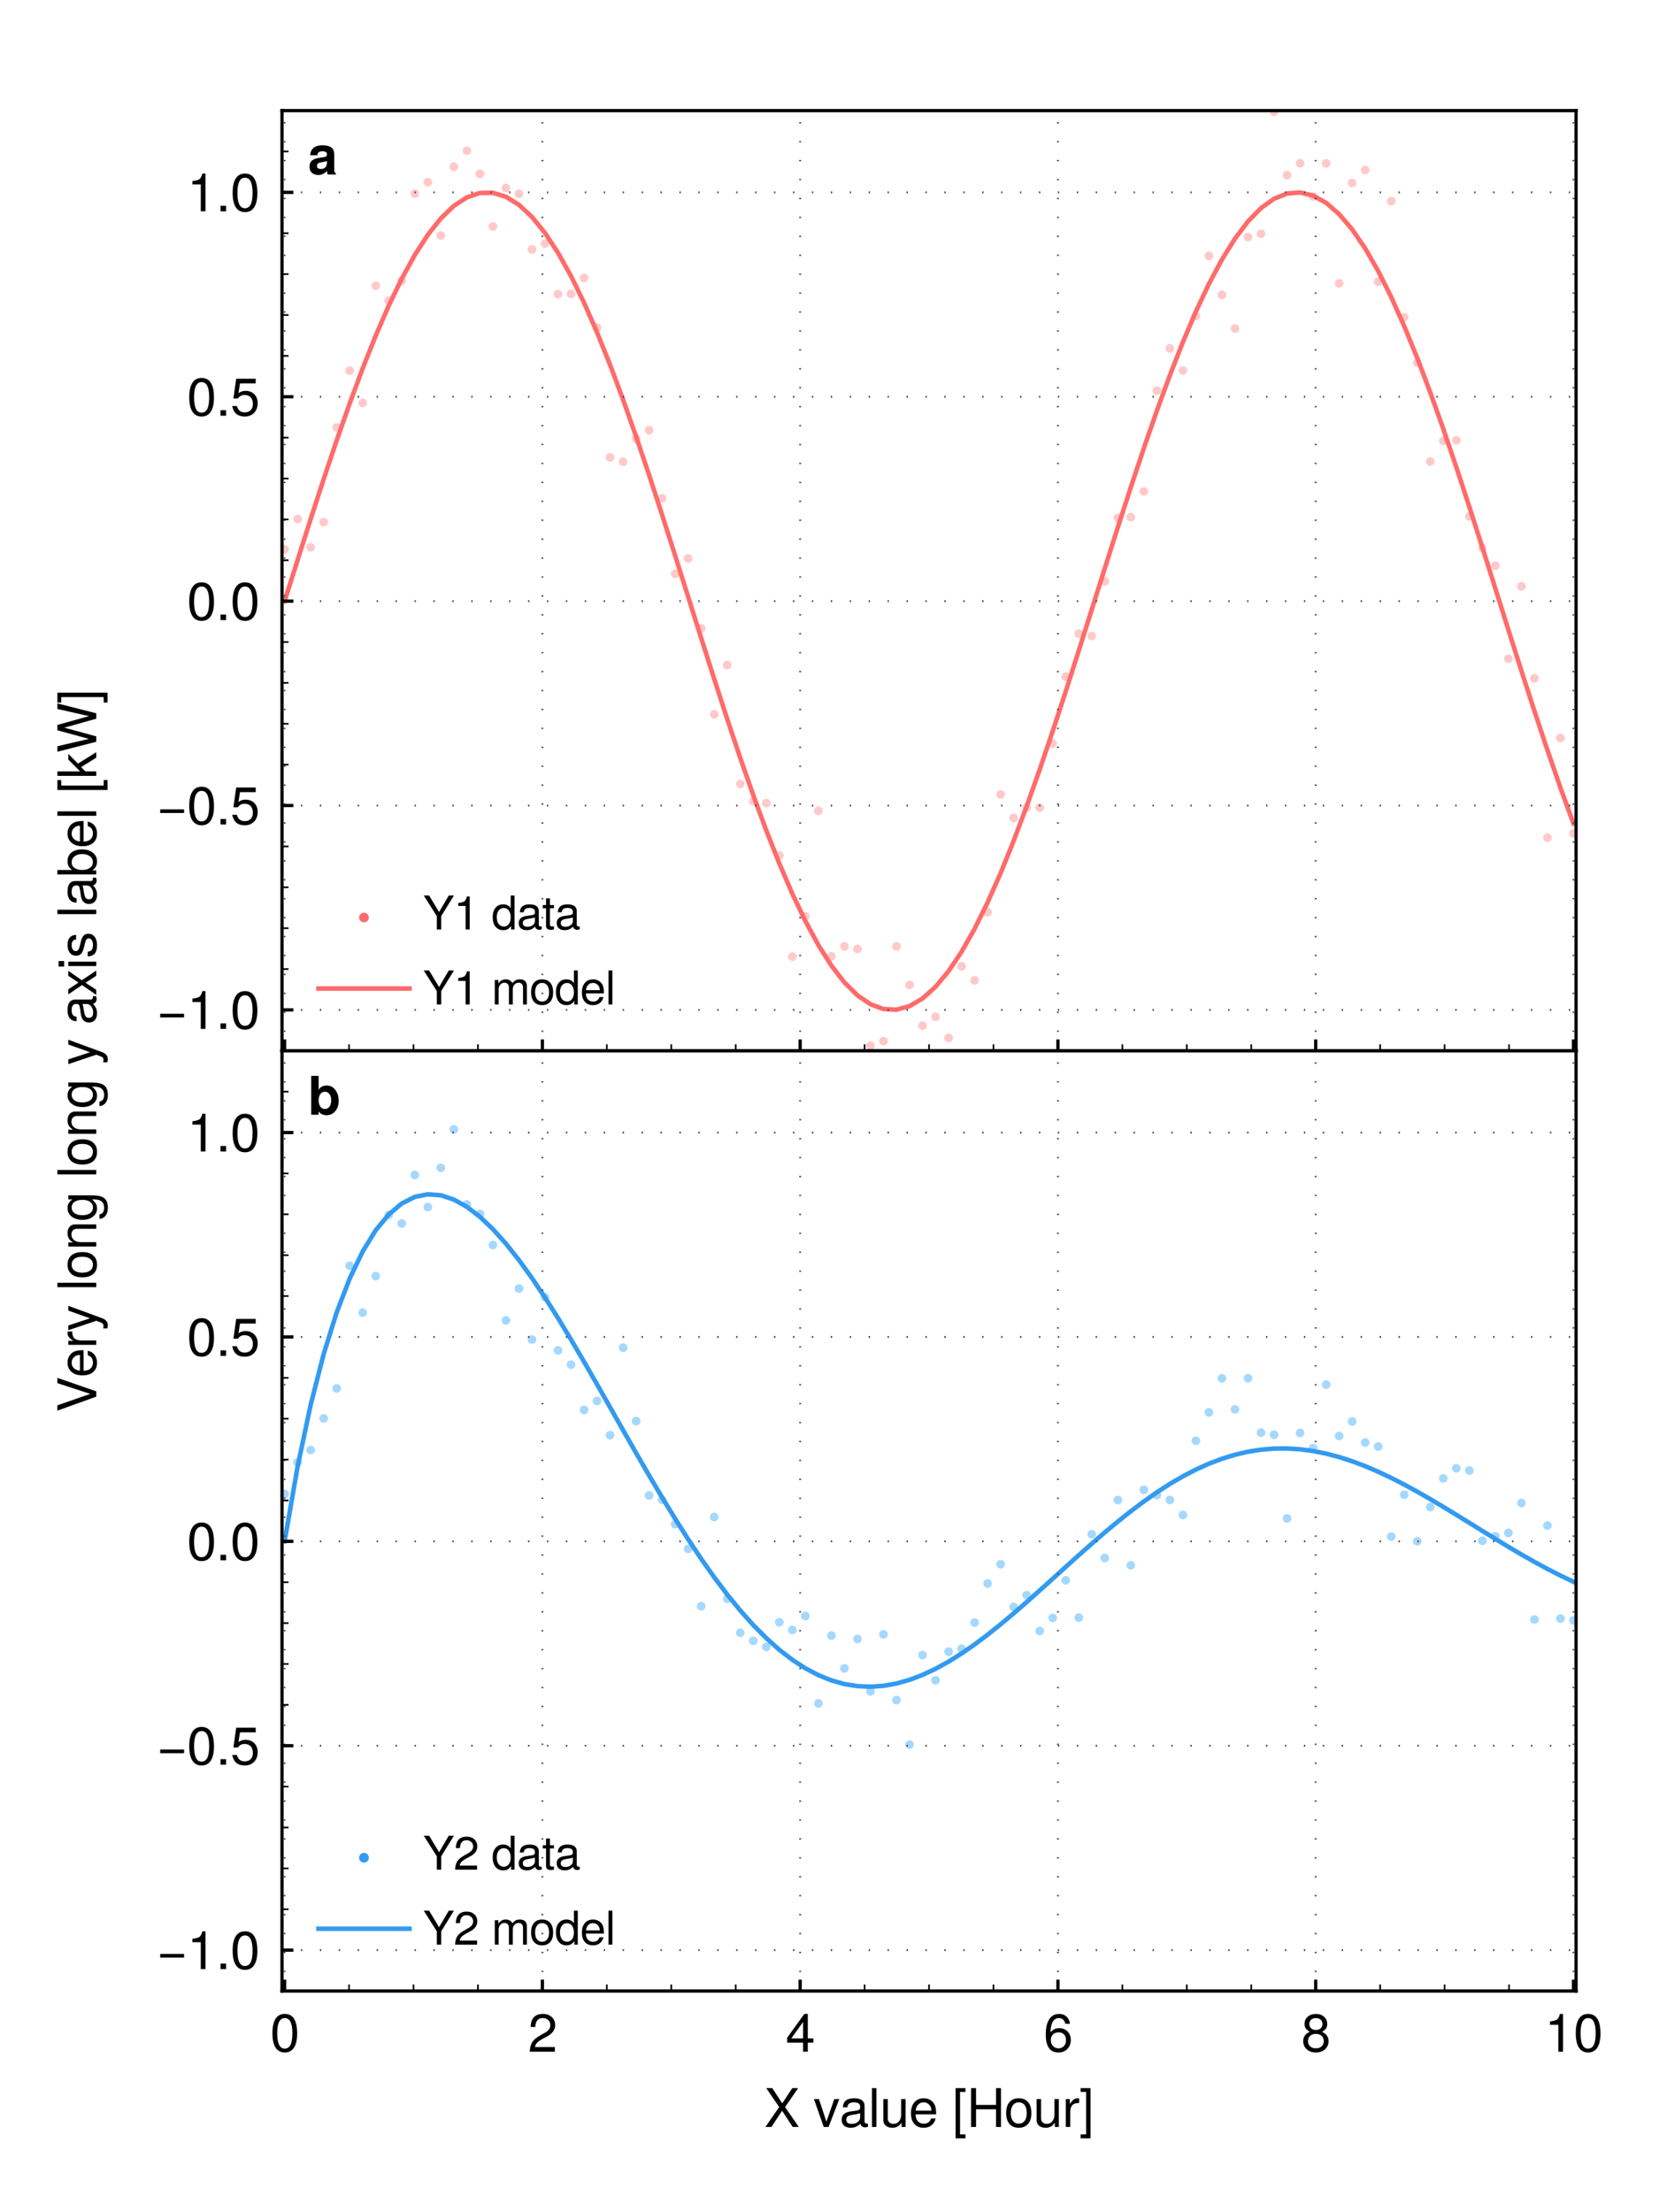 <?xml version="1.0" encoding="utf-8" standalone="no"?>
<!DOCTYPE svg PUBLIC "-//W3C//DTD SVG 1.1//EN"
  "http://www.w3.org/Graphics/SVG/1.1/DTD/svg11.dtd">
<svg xmlns:xlink="http://www.w3.org/1999/xlink" width="255.118pt" height="340.157pt" viewBox="0 0 255.118 340.157" xmlns="http://www.w3.org/2000/svg" version="1.1">
 <defs>
  <style type="text/css">*{stroke-linejoin: round; stroke-linecap: butt}</style>
 </defs>
 <g id="figure_1">
  <g id="patch_1">
   <path d="M 0 340.157 
L 255.118 340.157 
L 255.118 0 
L 0 0 
z
" style="fill: #ffffff"/>
  </g>
  <g id="axes_1">
   <g id="patch_2">
    <path d="M 43.37 161.575 
L 242.362 161.575 
L 242.362 17.008 
L 43.37 17.008 
z
" style="fill: #ffffff"/>
   </g>
   <g id="PathCollection_1">
    <defs>
     <path id="mbd7ec83b45" d="M 0 0.418 
C 0.111 0.418 0.217 0.374 0.296 0.296 
C 0.374 0.217 0.418 0.111 0.418 0 
C 0.418 -0.111 0.374 -0.217 0.296 -0.296 
C 0.217 -0.374 0.111 -0.418 0 -0.418 
C -0.111 -0.418 -0.217 -0.374 -0.296 -0.296 
C -0.374 -0.217 -0.418 -0.111 -0.418 0 
C -0.418 0.111 -0.374 0.217 -0.296 0.296 
C -0.217 0.374 -0.111 0.418 0 0.418 
z
" style="stroke: #ffc9c9; stroke-width: 0.5"/>
    </defs>
    <g clip-path="url(#p05233f8912)">
     <use xlink:href="#mbd7ec83b45" x="43.766" y="84.462" style="fill: #ffc9c9; stroke: #ffc9c9; stroke-width: 0.5"/>
     <use xlink:href="#mbd7ec83b45" x="45.768" y="79.795" style="fill: #ffc9c9; stroke: #ffc9c9; stroke-width: 0.5"/>
     <use xlink:href="#mbd7ec83b45" x="47.771" y="84.153" style="fill: #ffc9c9; stroke: #ffc9c9; stroke-width: 0.5"/>
     <use xlink:href="#mbd7ec83b45" x="49.773" y="80.279" style="fill: #ffc9c9; stroke: #ffc9c9; stroke-width: 0.5"/>
     <use xlink:href="#mbd7ec83b45" x="51.775" y="65.732" style="fill: #ffc9c9; stroke: #ffc9c9; stroke-width: 0.5"/>
     <use xlink:href="#mbd7ec83b45" x="53.777" y="56.986" style="fill: #ffc9c9; stroke: #ffc9c9; stroke-width: 0.5"/>
     <use xlink:href="#mbd7ec83b45" x="55.779" y="61.96" style="fill: #ffc9c9; stroke: #ffc9c9; stroke-width: 0.5"/>
     <use xlink:href="#mbd7ec83b45" x="57.781" y="43.94" style="fill: #ffc9c9; stroke: #ffc9c9; stroke-width: 0.5"/>
     <use xlink:href="#mbd7ec83b45" x="59.783" y="46.244" style="fill: #ffc9c9; stroke: #ffc9c9; stroke-width: 0.5"/>
     <use xlink:href="#mbd7ec83b45" x="61.785" y="43.154" style="fill: #ffc9c9; stroke: #ffc9c9; stroke-width: 0.5"/>
     <use xlink:href="#mbd7ec83b45" x="63.787" y="29.778" style="fill: #ffc9c9; stroke: #ffc9c9; stroke-width: 0.5"/>
     <use xlink:href="#mbd7ec83b45" x="65.789" y="28.018" style="fill: #ffc9c9; stroke: #ffc9c9; stroke-width: 0.5"/>
     <use xlink:href="#mbd7ec83b45" x="67.791" y="36.214" style="fill: #ffc9c9; stroke: #ffc9c9; stroke-width: 0.5"/>
     <use xlink:href="#mbd7ec83b45" x="69.793" y="25.636" style="fill: #ffc9c9; stroke: #ffc9c9; stroke-width: 0.5"/>
     <use xlink:href="#mbd7ec83b45" x="71.795" y="23.167" style="fill: #ffc9c9; stroke: #ffc9c9; stroke-width: 0.5"/>
     <use xlink:href="#mbd7ec83b45" x="73.797" y="26.736" style="fill: #ffc9c9; stroke: #ffc9c9; stroke-width: 0.5"/>
     <use xlink:href="#mbd7ec83b45" x="75.799" y="34.828" style="fill: #ffc9c9; stroke: #ffc9c9; stroke-width: 0.5"/>
     <use xlink:href="#mbd7ec83b45" x="77.801" y="28.917" style="fill: #ffc9c9; stroke: #ffc9c9; stroke-width: 0.5"/>
     <use xlink:href="#mbd7ec83b45" x="79.803" y="29.798" style="fill: #ffc9c9; stroke: #ffc9c9; stroke-width: 0.5"/>
     <use xlink:href="#mbd7ec83b45" x="81.805" y="38.357" style="fill: #ffc9c9; stroke: #ffc9c9; stroke-width: 0.5"/>
     <use xlink:href="#mbd7ec83b45" x="83.807" y="37.449" style="fill: #ffc9c9; stroke: #ffc9c9; stroke-width: 0.5"/>
     <use xlink:href="#mbd7ec83b45" x="85.809" y="45.221" style="fill: #ffc9c9; stroke: #ffc9c9; stroke-width: 0.5"/>
     <use xlink:href="#mbd7ec83b45" x="87.811" y="45.183" style="fill: #ffc9c9; stroke: #ffc9c9; stroke-width: 0.5"/>
     <use xlink:href="#mbd7ec83b45" x="89.813" y="42.752" style="fill: #ffc9c9; stroke: #ffc9c9; stroke-width: 0.5"/>
     <use xlink:href="#mbd7ec83b45" x="91.815" y="50.371" style="fill: #ffc9c9; stroke: #ffc9c9; stroke-width: 0.5"/>
     <use xlink:href="#mbd7ec83b45" x="93.817" y="70.338" style="fill: #ffc9c9; stroke: #ffc9c9; stroke-width: 0.5"/>
     <use xlink:href="#mbd7ec83b45" x="95.819" y="71" style="fill: #ffc9c9; stroke: #ffc9c9; stroke-width: 0.5"/>
     <use xlink:href="#mbd7ec83b45" x="97.821" y="67.455" style="fill: #ffc9c9; stroke: #ffc9c9; stroke-width: 0.5"/>
     <use xlink:href="#mbd7ec83b45" x="99.823" y="66.146" style="fill: #ffc9c9; stroke: #ffc9c9; stroke-width: 0.5"/>
     <use xlink:href="#mbd7ec83b45" x="101.825" y="76.632" style="fill: #ffc9c9; stroke: #ffc9c9; stroke-width: 0.5"/>
     <use xlink:href="#mbd7ec83b45" x="103.827" y="88.225" style="fill: #ffc9c9; stroke: #ffc9c9; stroke-width: 0.5"/>
     <use xlink:href="#mbd7ec83b45" x="105.829" y="85.864" style="fill: #ffc9c9; stroke: #ffc9c9; stroke-width: 0.5"/>
     <use xlink:href="#mbd7ec83b45" x="107.831" y="96.64" style="fill: #ffc9c9; stroke: #ffc9c9; stroke-width: 0.5"/>
     <use xlink:href="#mbd7ec83b45" x="109.833" y="109.837" style="fill: #ffc9c9; stroke: #ffc9c9; stroke-width: 0.5"/>
     <use xlink:href="#mbd7ec83b45" x="111.835" y="102.253" style="fill: #ffc9c9; stroke: #ffc9c9; stroke-width: 0.5"/>
     <use xlink:href="#mbd7ec83b45" x="113.837" y="120.552" style="fill: #ffc9c9; stroke: #ffc9c9; stroke-width: 0.5"/>
     <use xlink:href="#mbd7ec83b45" x="115.839" y="123.195" style="fill: #ffc9c9; stroke: #ffc9c9; stroke-width: 0.5"/>
     <use xlink:href="#mbd7ec83b45" x="117.841" y="123.487" style="fill: #ffc9c9; stroke: #ffc9c9; stroke-width: 0.5"/>
     <use xlink:href="#mbd7ec83b45" x="119.843" y="131.544" style="fill: #ffc9c9; stroke: #ffc9c9; stroke-width: 0.5"/>
     <use xlink:href="#mbd7ec83b45" x="121.845" y="147.093" style="fill: #ffc9c9; stroke: #ffc9c9; stroke-width: 0.5"/>
     <use xlink:href="#mbd7ec83b45" x="123.847" y="140.905" style="fill: #ffc9c9; stroke: #ffc9c9; stroke-width: 0.5"/>
     <use xlink:href="#mbd7ec83b45" x="125.849" y="124.677" style="fill: #ffc9c9; stroke: #ffc9c9; stroke-width: 0.5"/>
     <use xlink:href="#mbd7ec83b45" x="127.851" y="147.059" style="fill: #ffc9c9; stroke: #ffc9c9; stroke-width: 0.5"/>
     <use xlink:href="#mbd7ec83b45" x="129.853" y="145.52" style="fill: #ffc9c9; stroke: #ffc9c9; stroke-width: 0.5"/>
     <use xlink:href="#mbd7ec83b45" x="131.855" y="145.923" style="fill: #ffc9c9; stroke: #ffc9c9; stroke-width: 0.5"/>
     <use xlink:href="#mbd7ec83b45" x="133.857" y="160.796" style="fill: #ffc9c9; stroke: #ffc9c9; stroke-width: 0.5"/>
     <use xlink:href="#mbd7ec83b45" x="135.859" y="160.077" style="fill: #ffc9c9; stroke: #ffc9c9; stroke-width: 0.5"/>
     <use xlink:href="#mbd7ec83b45" x="137.861" y="145.53" style="fill: #ffc9c9; stroke: #ffc9c9; stroke-width: 0.5"/>
     <use xlink:href="#mbd7ec83b45" x="139.863" y="151.446" style="fill: #ffc9c9; stroke: #ffc9c9; stroke-width: 0.5"/>
     <use xlink:href="#mbd7ec83b45" x="141.865" y="157.72" style="fill: #ffc9c9; stroke: #ffc9c9; stroke-width: 0.5"/>
     <use xlink:href="#mbd7ec83b45" x="143.867" y="156.339" style="fill: #ffc9c9; stroke: #ffc9c9; stroke-width: 0.5"/>
     <use xlink:href="#mbd7ec83b45" x="145.869" y="159.577" style="fill: #ffc9c9; stroke: #ffc9c9; stroke-width: 0.5"/>
     <use xlink:href="#mbd7ec83b45" x="147.871" y="148.574" style="fill: #ffc9c9; stroke: #ffc9c9; stroke-width: 0.5"/>
     <use xlink:href="#mbd7ec83b45" x="149.873" y="150.738" style="fill: #ffc9c9; stroke: #ffc9c9; stroke-width: 0.5"/>
     <use xlink:href="#mbd7ec83b45" x="151.875" y="140.267" style="fill: #ffc9c9; stroke: #ffc9c9; stroke-width: 0.5"/>
     <use xlink:href="#mbd7ec83b45" x="153.877" y="122.168" style="fill: #ffc9c9; stroke: #ffc9c9; stroke-width: 0.5"/>
     <use xlink:href="#mbd7ec83b45" x="155.879" y="125.766" style="fill: #ffc9c9; stroke: #ffc9c9; stroke-width: 0.5"/>
     <use xlink:href="#mbd7ec83b45" x="157.881" y="124.163" style="fill: #ffc9c9; stroke: #ffc9c9; stroke-width: 0.5"/>
     <use xlink:href="#mbd7ec83b45" x="159.883" y="124.197" style="fill: #ffc9c9; stroke: #ffc9c9; stroke-width: 0.5"/>
     <use xlink:href="#mbd7ec83b45" x="161.885" y="114.335" style="fill: #ffc9c9; stroke: #ffc9c9; stroke-width: 0.5"/>
     <use xlink:href="#mbd7ec83b45" x="163.887" y="104.047" style="fill: #ffc9c9; stroke: #ffc9c9; stroke-width: 0.5"/>
     <use xlink:href="#mbd7ec83b45" x="165.889" y="97.441" style="fill: #ffc9c9; stroke: #ffc9c9; stroke-width: 0.5"/>
     <use xlink:href="#mbd7ec83b45" x="167.891" y="97.785" style="fill: #ffc9c9; stroke: #ffc9c9; stroke-width: 0.5"/>
     <use xlink:href="#mbd7ec83b45" x="169.893" y="89.382" style="fill: #ffc9c9; stroke: #ffc9c9; stroke-width: 0.5"/>
     <use xlink:href="#mbd7ec83b45" x="171.895" y="79.636" style="fill: #ffc9c9; stroke: #ffc9c9; stroke-width: 0.5"/>
     <use xlink:href="#mbd7ec83b45" x="173.897" y="79.518" style="fill: #ffc9c9; stroke: #ffc9c9; stroke-width: 0.5"/>
     <use xlink:href="#mbd7ec83b45" x="175.899" y="75.56" style="fill: #ffc9c9; stroke: #ffc9c9; stroke-width: 0.5"/>
     <use xlink:href="#mbd7ec83b45" x="177.901" y="60.06" style="fill: #ffc9c9; stroke: #ffc9c9; stroke-width: 0.5"/>
     <use xlink:href="#mbd7ec83b45" x="179.903" y="53.572" style="fill: #ffc9c9; stroke: #ffc9c9; stroke-width: 0.5"/>
     <use xlink:href="#mbd7ec83b45" x="181.905" y="56.973" style="fill: #ffc9c9; stroke: #ffc9c9; stroke-width: 0.5"/>
     <use xlink:href="#mbd7ec83b45" x="183.907" y="48.589" style="fill: #ffc9c9; stroke: #ffc9c9; stroke-width: 0.5"/>
     <use xlink:href="#mbd7ec83b45" x="185.909" y="39.337" style="fill: #ffc9c9; stroke: #ffc9c9; stroke-width: 0.5"/>
     <use xlink:href="#mbd7ec83b45" x="187.911" y="45.342" style="fill: #ffc9c9; stroke: #ffc9c9; stroke-width: 0.5"/>
     <use xlink:href="#mbd7ec83b45" x="189.913" y="50.516" style="fill: #ffc9c9; stroke: #ffc9c9; stroke-width: 0.5"/>
     <use xlink:href="#mbd7ec83b45" x="191.915" y="36.446" style="fill: #ffc9c9; stroke: #ffc9c9; stroke-width: 0.5"/>
     <use xlink:href="#mbd7ec83b45" x="193.917" y="35.946" style="fill: #ffc9c9; stroke: #ffc9c9; stroke-width: 0.5"/>
     <use xlink:href="#mbd7ec83b45" x="195.919" y="17.189" style="fill: #ffc9c9; stroke: #ffc9c9; stroke-width: 0.5"/>
     <use xlink:href="#mbd7ec83b45" x="197.922" y="26.939" style="fill: #ffc9c9; stroke: #ffc9c9; stroke-width: 0.5"/>
     <use xlink:href="#mbd7ec83b45" x="199.924" y="25.11" style="fill: #ffc9c9; stroke: #ffc9c9; stroke-width: 0.5"/>
     <use xlink:href="#mbd7ec83b45" x="201.926" y="30.225" style="fill: #ffc9c9; stroke: #ffc9c9; stroke-width: 0.5"/>
     <use xlink:href="#mbd7ec83b45" x="203.928" y="25.126" style="fill: #ffc9c9; stroke: #ffc9c9; stroke-width: 0.5"/>
     <use xlink:href="#mbd7ec83b45" x="205.93" y="43.573" style="fill: #ffc9c9; stroke: #ffc9c9; stroke-width: 0.5"/>
     <use xlink:href="#mbd7ec83b45" x="207.932" y="28.14" style="fill: #ffc9c9; stroke: #ffc9c9; stroke-width: 0.5"/>
     <use xlink:href="#mbd7ec83b45" x="209.934" y="26.139" style="fill: #ffc9c9; stroke: #ffc9c9; stroke-width: 0.5"/>
     <use xlink:href="#mbd7ec83b45" x="211.936" y="43.311" style="fill: #ffc9c9; stroke: #ffc9c9; stroke-width: 0.5"/>
     <use xlink:href="#mbd7ec83b45" x="213.938" y="30.929" style="fill: #ffc9c9; stroke: #ffc9c9; stroke-width: 0.5"/>
     <use xlink:href="#mbd7ec83b45" x="215.94" y="48.793" style="fill: #ffc9c9; stroke: #ffc9c9; stroke-width: 0.5"/>
     <use xlink:href="#mbd7ec83b45" x="217.942" y="55.764" style="fill: #ffc9c9; stroke: #ffc9c9; stroke-width: 0.5"/>
     <use xlink:href="#mbd7ec83b45" x="219.944" y="70.959" style="fill: #ffc9c9; stroke: #ffc9c9; stroke-width: 0.5"/>
     <use xlink:href="#mbd7ec83b45" x="221.946" y="67.804" style="fill: #ffc9c9; stroke: #ffc9c9; stroke-width: 0.5"/>
     <use xlink:href="#mbd7ec83b45" x="223.948" y="67.701" style="fill: #ffc9c9; stroke: #ffc9c9; stroke-width: 0.5"/>
     <use xlink:href="#mbd7ec83b45" x="225.95" y="79.412" style="fill: #ffc9c9; stroke: #ffc9c9; stroke-width: 0.5"/>
     <use xlink:href="#mbd7ec83b45" x="227.952" y="84.252" style="fill: #ffc9c9; stroke: #ffc9c9; stroke-width: 0.5"/>
     <use xlink:href="#mbd7ec83b45" x="229.954" y="86.987" style="fill: #ffc9c9; stroke: #ffc9c9; stroke-width: 0.5"/>
     <use xlink:href="#mbd7ec83b45" x="231.956" y="101.286" style="fill: #ffc9c9; stroke: #ffc9c9; stroke-width: 0.5"/>
     <use xlink:href="#mbd7ec83b45" x="233.958" y="90.146" style="fill: #ffc9c9; stroke: #ffc9c9; stroke-width: 0.5"/>
     <use xlink:href="#mbd7ec83b45" x="235.96" y="104.29" style="fill: #ffc9c9; stroke: #ffc9c9; stroke-width: 0.5"/>
     <use xlink:href="#mbd7ec83b45" x="237.962" y="128.81" style="fill: #ffc9c9; stroke: #ffc9c9; stroke-width: 0.5"/>
     <use xlink:href="#mbd7ec83b45" x="239.964" y="113.482" style="fill: #ffc9c9; stroke: #ffc9c9; stroke-width: 0.5"/>
     <use xlink:href="#mbd7ec83b45" x="241.966" y="128.149" style="fill: #ffc9c9; stroke: #ffc9c9; stroke-width: 0.5"/>
    </g>
   </g>
   <g id="PathCollection_2"/>
   <g id="line2d_1">
    <path d="M 43.766 92.434 
L 45.768 86.096 
L 47.771 79.822 
L 49.773 73.677 
L 51.775 67.723 
L 53.777 62.022 
L 55.779 56.63 
L 57.781 51.603 
L 59.783 46.992 
L 61.785 42.845 
L 63.787 39.203 
L 65.789 36.104 
L 67.791 33.579 
L 69.793 31.654 
L 71.795 30.349 
L 73.797 29.676 
L 75.799 29.644 
L 77.801 30.251 
L 79.803 31.492 
L 81.805 33.355 
L 83.807 35.82 
L 85.809 38.862 
L 87.811 42.45 
L 89.813 46.548 
L 91.815 51.114 
L 93.817 56.1 
L 95.819 61.458 
L 97.821 67.131 
L 99.823 73.062 
L 101.825 79.19 
L 103.827 85.453 
L 105.829 91.788 
L 107.831 98.129 
L 109.833 104.412 
L 111.835 110.573 
L 113.837 116.549 
L 115.839 122.28 
L 117.841 127.706 
L 119.843 132.772 
L 121.845 137.427 
L 123.847 141.624 
L 125.849 145.319 
L 127.851 148.475 
L 129.853 151.059 
L 131.855 153.046 
L 133.857 154.416 
L 135.859 155.153 
L 137.861 155.251 
L 139.863 154.708 
L 141.865 153.531 
L 143.867 151.731 
L 145.869 149.326 
L 147.871 146.341 
L 149.873 142.807 
L 151.875 138.759 
L 153.877 134.239 
L 155.879 129.293 
L 157.881 123.971 
L 159.883 118.328 
L 161.885 112.42 
L 163.887 106.309 
L 165.889 100.057 
L 167.891 93.726 
L 169.893 87.383 
L 171.895 81.091 
L 173.897 74.914 
L 175.899 68.917 
L 177.901 63.159 
L 179.903 57.699 
L 181.905 52.594 
L 183.907 47.894 
L 185.909 43.649 
L 187.911 39.901 
L 189.913 36.689 
L 191.915 34.045 
L 193.917 31.996 
L 195.919 30.563 
L 197.922 29.761 
L 199.924 29.598 
L 201.926 30.076 
L 203.928 31.189 
L 205.93 32.927 
L 207.932 35.271 
L 209.934 38.198 
L 211.936 41.677 
L 213.938 45.675 
L 215.94 50.149 
L 217.942 55.054 
L 219.944 60.34 
L 221.946 65.953 
L 223.948 71.836 
L 225.95 77.93 
L 227.952 84.171 
L 229.954 90.496 
L 231.956 96.841 
L 233.958 103.141 
L 235.96 109.332 
L 237.962 115.351 
L 239.964 121.136 
L 241.966 126.629 
" clip-path="url(#p05233f8912)" style="fill: none; stroke: #ff6b6b; stroke-width: 0.7; stroke-linecap: square"/>
   </g>
   <g id="patch_3">
    <path d="M 43.37 161.575 
L 43.37 17.008 
" style="fill: none; stroke: #000000; stroke-width: 0.5; stroke-linejoin: miter; stroke-linecap: square"/>
   </g>
   <g id="patch_4">
    <path d="M 242.362 161.575 
L 242.362 17.008 
" style="fill: none; stroke: #000000; stroke-width: 0.5; stroke-linejoin: miter; stroke-linecap: square"/>
   </g>
   <g id="patch_5">
    <path d="M 43.37 161.575 
L 242.362 161.575 
" style="fill: none; stroke: #000000; stroke-width: 0.5; stroke-linejoin: miter; stroke-linecap: square"/>
   </g>
   <g id="patch_6">
    <path d="M 43.37 17.008 
L 242.362 17.008 
" style="fill: none; stroke: #000000; stroke-width: 0.5; stroke-linejoin: miter; stroke-linecap: square"/>
   </g>
   <g id="matplotlib.axis_1">
    <g id="xtick_1">
     <g id="line2d_2">
      <path d="M 43.766 161.575 
L 43.766 17.008 
" clip-path="url(#p05233f8912)" style="fill: none; stroke-dasharray: 0.21,2.7; stroke-dashoffset: 0; stroke: #4c4c4c; stroke-width: 0.3"/>
     </g>
     <g id="line2d_3">
      <defs>
       <path id="m1988e8cd51" d="M 0 0 
L 0 -1.75 
" style="stroke: #000000; stroke-width: 0.5"/>
      </defs>
      <g>
       <use xlink:href="#m1988e8cd51" x="43.766" y="161.575" style="stroke: #000000; stroke-width: 0.5"/>
      </g>
     </g>
    </g>
    <g id="xtick_2">
     <g id="line2d_4">
      <path d="M 83.406 161.575 
L 83.406 17.008 
" clip-path="url(#p05233f8912)" style="fill: none; stroke-dasharray: 0.21,2.7; stroke-dashoffset: 0; stroke: #4c4c4c; stroke-width: 0.3"/>
     </g>
     <g id="line2d_5">
      <g>
       <use xlink:href="#m1988e8cd51" x="83.406" y="161.575" style="stroke: #000000; stroke-width: 0.5"/>
      </g>
     </g>
    </g>
    <g id="xtick_3">
     <g id="line2d_6">
      <path d="M 123.046 161.575 
L 123.046 17.008 
" clip-path="url(#p05233f8912)" style="fill: none; stroke-dasharray: 0.21,2.7; stroke-dashoffset: 0; stroke: #4c4c4c; stroke-width: 0.3"/>
     </g>
     <g id="line2d_7">
      <g>
       <use xlink:href="#m1988e8cd51" x="123.046" y="161.575" style="stroke: #000000; stroke-width: 0.5"/>
      </g>
     </g>
    </g>
    <g id="xtick_4">
     <g id="line2d_8">
      <path d="M 162.686 161.575 
L 162.686 17.008 
" clip-path="url(#p05233f8912)" style="fill: none; stroke-dasharray: 0.21,2.7; stroke-dashoffset: 0; stroke: #4c4c4c; stroke-width: 0.3"/>
     </g>
     <g id="line2d_9">
      <g>
       <use xlink:href="#m1988e8cd51" x="162.686" y="161.575" style="stroke: #000000; stroke-width: 0.5"/>
      </g>
     </g>
    </g>
    <g id="xtick_5">
     <g id="line2d_10">
      <path d="M 202.326 161.575 
L 202.326 17.008 
" clip-path="url(#p05233f8912)" style="fill: none; stroke-dasharray: 0.21,2.7; stroke-dashoffset: 0; stroke: #4c4c4c; stroke-width: 0.3"/>
     </g>
     <g id="line2d_11">
      <g>
       <use xlink:href="#m1988e8cd51" x="202.326" y="161.575" style="stroke: #000000; stroke-width: 0.5"/>
      </g>
     </g>
    </g>
    <g id="xtick_6">
     <g id="line2d_12">
      <path d="M 241.966 161.575 
L 241.966 17.008 
" clip-path="url(#p05233f8912)" style="fill: none; stroke-dasharray: 0.21,2.7; stroke-dashoffset: 0; stroke: #4c4c4c; stroke-width: 0.3"/>
     </g>
     <g id="line2d_13">
      <g>
       <use xlink:href="#m1988e8cd51" x="241.966" y="161.575" style="stroke: #000000; stroke-width: 0.5"/>
      </g>
     </g>
    </g>
    <g id="xtick_7">
     <g id="line2d_14">
      <defs>
       <path id="m998a0e0753" d="M 0 0 
L 0 -1 
" style="stroke: #000000; stroke-width: 0.25"/>
      </defs>
      <g>
       <use xlink:href="#m998a0e0753" x="53.676" y="161.575" style="stroke: #000000; stroke-width: 0.25"/>
      </g>
     </g>
    </g>
    <g id="xtick_8">
     <g id="line2d_15">
      <g>
       <use xlink:href="#m998a0e0753" x="63.586" y="161.575" style="stroke: #000000; stroke-width: 0.25"/>
      </g>
     </g>
    </g>
    <g id="xtick_9">
     <g id="line2d_16">
      <g>
       <use xlink:href="#m998a0e0753" x="73.496" y="161.575" style="stroke: #000000; stroke-width: 0.25"/>
      </g>
     </g>
    </g>
    <g id="xtick_10">
     <g id="line2d_17">
      <g>
       <use xlink:href="#m998a0e0753" x="93.316" y="161.575" style="stroke: #000000; stroke-width: 0.25"/>
      </g>
     </g>
    </g>
    <g id="xtick_11">
     <g id="line2d_18">
      <g>
       <use xlink:href="#m998a0e0753" x="103.226" y="161.575" style="stroke: #000000; stroke-width: 0.25"/>
      </g>
     </g>
    </g>
    <g id="xtick_12">
     <g id="line2d_19">
      <g>
       <use xlink:href="#m998a0e0753" x="113.136" y="161.575" style="stroke: #000000; stroke-width: 0.25"/>
      </g>
     </g>
    </g>
    <g id="xtick_13">
     <g id="line2d_20">
      <g>
       <use xlink:href="#m998a0e0753" x="132.956" y="161.575" style="stroke: #000000; stroke-width: 0.25"/>
      </g>
     </g>
    </g>
    <g id="xtick_14">
     <g id="line2d_21">
      <g>
       <use xlink:href="#m998a0e0753" x="142.866" y="161.575" style="stroke: #000000; stroke-width: 0.25"/>
      </g>
     </g>
    </g>
    <g id="xtick_15">
     <g id="line2d_22">
      <g>
       <use xlink:href="#m998a0e0753" x="152.776" y="161.575" style="stroke: #000000; stroke-width: 0.25"/>
      </g>
     </g>
    </g>
    <g id="xtick_16">
     <g id="line2d_23">
      <g>
       <use xlink:href="#m998a0e0753" x="172.596" y="161.575" style="stroke: #000000; stroke-width: 0.25"/>
      </g>
     </g>
    </g>
    <g id="xtick_17">
     <g id="line2d_24">
      <g>
       <use xlink:href="#m998a0e0753" x="182.506" y="161.575" style="stroke: #000000; stroke-width: 0.25"/>
      </g>
     </g>
    </g>
    <g id="xtick_18">
     <g id="line2d_25">
      <g>
       <use xlink:href="#m998a0e0753" x="192.416" y="161.575" style="stroke: #000000; stroke-width: 0.25"/>
      </g>
     </g>
    </g>
    <g id="xtick_19">
     <g id="line2d_26">
      <g>
       <use xlink:href="#m998a0e0753" x="212.236" y="161.575" style="stroke: #000000; stroke-width: 0.25"/>
      </g>
     </g>
    </g>
    <g id="xtick_20">
     <g id="line2d_27">
      <g>
       <use xlink:href="#m998a0e0753" x="222.146" y="161.575" style="stroke: #000000; stroke-width: 0.25"/>
      </g>
     </g>
    </g>
    <g id="xtick_21">
     <g id="line2d_28">
      <g>
       <use xlink:href="#m998a0e0753" x="232.056" y="161.575" style="stroke: #000000; stroke-width: 0.25"/>
      </g>
     </g>
    </g>
   </g>
   <g id="matplotlib.axis_2">
    <g id="ytick_1">
     <g id="line2d_29">
      <path d="M 43.37 155.289 
L 242.362 155.289 
" clip-path="url(#p05233f8912)" style="fill: none; stroke-dasharray: 0.21,2.7; stroke-dashoffset: 0; stroke: #4c4c4c; stroke-width: 0.3"/>
     </g>
     <g id="line2d_30">
      <defs>
       <path id="m7fe8888b0c" d="M 0 0 
L 1.75 0 
" style="stroke: #000000; stroke-width: 0.5"/>
      </defs>
      <g>
       <use xlink:href="#m7fe8888b0c" x="43.37" y="155.289" style="stroke: #000000; stroke-width: 0.5"/>
      </g>
     </g>
     <g id="text_1">
      <!-- −1.0 -->
      <g transform="translate(24.079 158.206) scale(0.08 -0.08)">
       <defs>
        <path id="TeXGyreHeros-Regular-2212" d="M 3302 1382 
L 435 1382 
L 435 1818 
L 3302 1818 
L 3302 1382 
z
" transform="scale(0.016)"/>
        <path id="TeXGyreHeros-Regular-31" d="M 2221 0 
L 1658 0 
L 1658 3232 
L 653 3232 
L 653 3635 
Q 1306 3718 1504 3865 
Q 1702 4013 1850 4538 
L 2221 4538 
L 2221 0 
z
" transform="scale(0.016)"/>
        <path id="TeXGyreHeros-Regular-2e" d="M 1222 0 
L 557 0 
L 557 666 
L 1222 666 
L 1222 0 
z
" transform="scale(0.016)"/>
        <path id="TeXGyreHeros-Regular-30" d="M 3245 2182 
Q 3245 1069 2864 486 
Q 2483 -96 1760 -96 
Q 1030 -96 652 489 
Q 275 1075 275 2220 
Q 275 3366 649 3952 
Q 1024 4538 1760 4538 
Q 3245 4538 3245 2182 
z
M 2669 2234 
Q 2669 4038 1760 4038 
Q 851 4038 851 2214 
Q 851 371 1747 371 
Q 2221 371 2445 822 
Q 2669 1274 2669 2234 
z
" transform="scale(0.016)"/>
       </defs>
       <use xlink:href="#TeXGyreHeros-Regular-2212"/>
       <use xlink:href="#TeXGyreHeros-Regular-31" x="58.4"/>
       <use xlink:href="#TeXGyreHeros-Regular-2e" x="114"/>
       <use xlink:href="#TeXGyreHeros-Regular-30" x="141.8"/>
      </g>
     </g>
    </g>
    <g id="ytick_2">
     <g id="line2d_31">
      <path d="M 43.37 123.862 
L 242.362 123.862 
" clip-path="url(#p05233f8912)" style="fill: none; stroke-dasharray: 0.21,2.7; stroke-dashoffset: 0; stroke: #4c4c4c; stroke-width: 0.3"/>
     </g>
     <g id="line2d_32">
      <g>
       <use xlink:href="#m7fe8888b0c" x="43.37" y="123.862" style="stroke: #000000; stroke-width: 0.5"/>
      </g>
     </g>
     <g id="text_2">
      <!-- −0.5 -->
      <g transform="translate(24.079 126.778) scale(0.08 -0.08)">
       <defs>
        <path id="TeXGyreHeros-Regular-35" d="M 3283 1504 
Q 3283 787 2851 345 
Q 2419 -96 1728 -96 
Q 1107 -96 732 205 
Q 358 506 224 1165 
L 787 1165 
Q 986 403 1715 403 
Q 2182 403 2444 672 
Q 2707 941 2707 1427 
Q 2707 1926 2441 2208 
Q 2176 2490 1715 2490 
Q 1453 2490 1267 2397 
Q 1082 2304 883 2067 
L 365 2067 
L 704 4442 
L 3046 4442 
L 3046 3885 
L 1158 3885 
L 979 2714 
Q 1357 2989 1818 2989 
Q 2470 2989 2876 2582 
Q 3283 2176 3283 1504 
z
" transform="scale(0.016)"/>
       </defs>
       <use xlink:href="#TeXGyreHeros-Regular-2212"/>
       <use xlink:href="#TeXGyreHeros-Regular-30" x="58.4"/>
       <use xlink:href="#TeXGyreHeros-Regular-2e" x="114"/>
       <use xlink:href="#TeXGyreHeros-Regular-35" x="141.8"/>
      </g>
     </g>
    </g>
    <g id="ytick_3">
     <g id="line2d_33">
      <path d="M 43.37 92.434 
L 242.362 92.434 
" clip-path="url(#p05233f8912)" style="fill: none; stroke-dasharray: 0.21,2.7; stroke-dashoffset: 0; stroke: #4c4c4c; stroke-width: 0.3"/>
     </g>
     <g id="line2d_34">
      <g>
       <use xlink:href="#m7fe8888b0c" x="43.37" y="92.434" style="stroke: #000000; stroke-width: 0.5"/>
      </g>
     </g>
     <g id="text_3">
      <!-- 0.0 -->
      <g transform="translate(28.751 95.35) scale(0.08 -0.08)">
       <use xlink:href="#TeXGyreHeros-Regular-30"/>
       <use xlink:href="#TeXGyreHeros-Regular-2e" x="55.6"/>
       <use xlink:href="#TeXGyreHeros-Regular-30" x="83.4"/>
      </g>
     </g>
    </g>
    <g id="ytick_4">
     <g id="line2d_35">
      <path d="M 43.37 61.007 
L 242.362 61.007 
" clip-path="url(#p05233f8912)" style="fill: none; stroke-dasharray: 0.21,2.7; stroke-dashoffset: 0; stroke: #4c4c4c; stroke-width: 0.3"/>
     </g>
     <g id="line2d_36">
      <g>
       <use xlink:href="#m7fe8888b0c" x="43.37" y="61.007" style="stroke: #000000; stroke-width: 0.5"/>
      </g>
     </g>
     <g id="text_4">
      <!-- 0.5 -->
      <g transform="translate(28.751 63.923) scale(0.08 -0.08)">
       <use xlink:href="#TeXGyreHeros-Regular-30"/>
       <use xlink:href="#TeXGyreHeros-Regular-2e" x="55.6"/>
       <use xlink:href="#TeXGyreHeros-Regular-35" x="83.4"/>
      </g>
     </g>
    </g>
    <g id="ytick_5">
     <g id="line2d_37">
      <path d="M 43.37 29.579 
L 242.362 29.579 
" clip-path="url(#p05233f8912)" style="fill: none; stroke-dasharray: 0.21,2.7; stroke-dashoffset: 0; stroke: #4c4c4c; stroke-width: 0.3"/>
     </g>
     <g id="line2d_38">
      <g>
       <use xlink:href="#m7fe8888b0c" x="43.37" y="29.579" style="stroke: #000000; stroke-width: 0.5"/>
      </g>
     </g>
     <g id="text_5">
      <!-- 1.0 -->
      <g transform="translate(28.751 32.495) scale(0.08 -0.08)">
       <use xlink:href="#TeXGyreHeros-Regular-31"/>
       <use xlink:href="#TeXGyreHeros-Regular-2e" x="55.6"/>
       <use xlink:href="#TeXGyreHeros-Regular-30" x="83.4"/>
      </g>
     </g>
    </g>
    <g id="ytick_6">
     <g id="line2d_39">
      <defs>
       <path id="m4e9caf3864" d="M 0 0 
L 1 0 
" style="stroke: #000000; stroke-width: 0.25"/>
      </defs>
      <g>
       <use xlink:href="#m4e9caf3864" x="43.37" y="161.575" style="stroke: #000000; stroke-width: 0.25"/>
      </g>
     </g>
    </g>
    <g id="ytick_7">
     <g id="line2d_40">
      <g>
       <use xlink:href="#m4e9caf3864" x="43.37" y="149.004" style="stroke: #000000; stroke-width: 0.25"/>
      </g>
     </g>
    </g>
    <g id="ytick_8">
     <g id="line2d_41">
      <g>
       <use xlink:href="#m4e9caf3864" x="43.37" y="142.718" style="stroke: #000000; stroke-width: 0.25"/>
      </g>
     </g>
    </g>
    <g id="ytick_9">
     <g id="line2d_42">
      <g>
       <use xlink:href="#m4e9caf3864" x="43.37" y="136.433" style="stroke: #000000; stroke-width: 0.25"/>
      </g>
     </g>
    </g>
    <g id="ytick_10">
     <g id="line2d_43">
      <g>
       <use xlink:href="#m4e9caf3864" x="43.37" y="130.147" style="stroke: #000000; stroke-width: 0.25"/>
      </g>
     </g>
    </g>
    <g id="ytick_11">
     <g id="line2d_44">
      <g>
       <use xlink:href="#m4e9caf3864" x="43.37" y="117.576" style="stroke: #000000; stroke-width: 0.25"/>
      </g>
     </g>
    </g>
    <g id="ytick_12">
     <g id="line2d_45">
      <g>
       <use xlink:href="#m4e9caf3864" x="43.37" y="111.291" style="stroke: #000000; stroke-width: 0.25"/>
      </g>
     </g>
    </g>
    <g id="ytick_13">
     <g id="line2d_46">
      <g>
       <use xlink:href="#m4e9caf3864" x="43.37" y="105.005" style="stroke: #000000; stroke-width: 0.25"/>
      </g>
     </g>
    </g>
    <g id="ytick_14">
     <g id="line2d_47">
      <g>
       <use xlink:href="#m4e9caf3864" x="43.37" y="98.72" style="stroke: #000000; stroke-width: 0.25"/>
      </g>
     </g>
    </g>
    <g id="ytick_15">
     <g id="line2d_48">
      <g>
       <use xlink:href="#m4e9caf3864" x="43.37" y="86.149" style="stroke: #000000; stroke-width: 0.25"/>
      </g>
     </g>
    </g>
    <g id="ytick_16">
     <g id="line2d_49">
      <g>
       <use xlink:href="#m4e9caf3864" x="43.37" y="79.863" style="stroke: #000000; stroke-width: 0.25"/>
      </g>
     </g>
    </g>
    <g id="ytick_17">
     <g id="line2d_50">
      <g>
       <use xlink:href="#m4e9caf3864" x="43.37" y="73.578" style="stroke: #000000; stroke-width: 0.25"/>
      </g>
     </g>
    </g>
    <g id="ytick_18">
     <g id="line2d_51">
      <g>
       <use xlink:href="#m4e9caf3864" x="43.37" y="67.292" style="stroke: #000000; stroke-width: 0.25"/>
      </g>
     </g>
    </g>
    <g id="ytick_19">
     <g id="line2d_52">
      <g>
       <use xlink:href="#m4e9caf3864" x="43.37" y="54.721" style="stroke: #000000; stroke-width: 0.25"/>
      </g>
     </g>
    </g>
    <g id="ytick_20">
     <g id="line2d_53">
      <g>
       <use xlink:href="#m4e9caf3864" x="43.37" y="48.435" style="stroke: #000000; stroke-width: 0.25"/>
      </g>
     </g>
    </g>
    <g id="ytick_21">
     <g id="line2d_54">
      <g>
       <use xlink:href="#m4e9caf3864" x="43.37" y="42.15" style="stroke: #000000; stroke-width: 0.25"/>
      </g>
     </g>
    </g>
    <g id="ytick_22">
     <g id="line2d_55">
      <g>
       <use xlink:href="#m4e9caf3864" x="43.37" y="35.864" style="stroke: #000000; stroke-width: 0.25"/>
      </g>
     </g>
    </g>
    <g id="ytick_23">
     <g id="line2d_56">
      <g>
       <use xlink:href="#m4e9caf3864" x="43.37" y="23.293" style="stroke: #000000; stroke-width: 0.25"/>
      </g>
     </g>
    </g>
    <g id="ytick_24">
     <g id="line2d_57">
      <g>
       <use xlink:href="#m4e9caf3864" x="43.37" y="17.008" style="stroke: #000000; stroke-width: 0.25"/>
      </g>
     </g>
    </g>
   </g>
   <g id="text_6">
    <!-- a -->
    <g transform="translate(47.37 26.84) scale(0.08 -0.08)">
     <defs>
      <path id="TeXGyreHeros-Bold-61" d="M 3354 0 
L 2381 0 
Q 2278 128 2278 435 
Q 1805 -58 1229 -58 
Q 774 -58 476 198 
Q 179 454 179 934 
Q 179 1395 425 1638 
Q 672 1882 1197 1978 
L 1555 2042 
Q 1632 2054 1760 2073 
Q 1888 2093 1942 2102 
Q 1997 2112 2077 2137 
Q 2157 2163 2189 2198 
Q 2221 2234 2246 2294 
Q 2272 2355 2272 2445 
Q 2272 2790 1754 2790 
Q 1421 2790 1286 2688 
Q 1152 2586 1120 2317 
L 256 2317 
Q 339 3514 1734 3514 
Q 3149 3514 3149 2451 
L 3149 531 
Q 3149 294 3354 109 
L 3354 0 
z
M 2272 1478 
L 2272 1632 
Q 2150 1574 1894 1523 
L 1587 1466 
Q 1299 1414 1187 1321 
Q 1075 1229 1075 1037 
Q 1075 666 1562 666 
Q 1901 666 2086 877 
Q 2272 1088 2272 1478 
z
" transform="scale(0.016)"/>
     </defs>
     <use xlink:href="#TeXGyreHeros-Bold-61"/>
    </g>
   </g>
   <g id="legend_1">
    <g id="PathCollection_3">
     <defs>
      <path id="mefbf19c40c" d="M 0 0.5 
C 0.133 0.5 0.26 0.447 0.354 0.354 
C 0.447 0.26 0.5 0.133 0.5 0 
C 0.5 -0.133 0.447 -0.26 0.354 -0.354 
C 0.26 -0.447 0.133 -0.5 0 -0.5 
C -0.133 -0.5 -0.26 -0.447 -0.354 -0.354 
C -0.447 -0.26 -0.5 -0.133 -0.5 0 
C -0.5 0.133 -0.447 0.26 -0.354 0.354 
C -0.26 0.447 -0.133 0.5 0 0.5 
z
" style="stroke: #ff6b6b; stroke-width: 0.5"/>
     </defs>
     <g>
      <use xlink:href="#mefbf19c40c" x="55.97" y="141.082" style="fill: #ff6b6b; stroke: #ff6b6b; stroke-width: 0.5"/>
     </g>
    </g>
    <g id="text_7">
     <!-- Y1 data -->
     <g transform="translate(65.07 142.92) scale(0.07 -0.07)">
      <defs>
       <path id="TeXGyreHeros-Regular-59" d="M 4230 4666 
L 2477 1830 
L 2477 0 
L 1882 0 
L 1882 1830 
L 83 4666 
L 819 4666 
L 2189 2394 
L 3520 4666 
L 4230 4666 
z
" transform="scale(0.016)"/>
       <path id="TeXGyreHeros-Regular-20" transform="scale(0.016)"/>
       <path id="TeXGyreHeros-Regular-64" d="M 3168 0 
L 2694 0 
L 2694 493 
Q 2477 179 2224 41 
Q 1971 -96 1626 -96 
Q 947 -96 556 384 
Q 166 864 166 1709 
Q 166 2509 560 2979 
Q 954 3450 1606 3450 
Q 2298 3450 2637 2931 
L 2637 4666 
L 3168 4666 
L 3168 0 
z
M 2637 1664 
Q 2637 2246 2381 2598 
Q 2125 2950 1696 2950 
Q 1254 2950 988 2604 
Q 723 2259 723 1676 
Q 723 1094 992 748 
Q 1261 403 1702 403 
Q 2125 403 2381 745 
Q 2637 1088 2637 1664 
z
" transform="scale(0.016)"/>
       <path id="TeXGyreHeros-Regular-61" d="M 3424 13 
Q 3200 -45 3059 -45 
Q 2861 -45 2707 80 
Q 2554 205 2509 397 
Q 2048 -96 1370 -96 
Q 858 -96 563 160 
Q 269 416 269 870 
Q 269 1498 858 1741 
Q 1018 1805 1197 1840 
Q 1376 1875 1933 1946 
Q 2246 1984 2368 2067 
Q 2490 2150 2490 2317 
L 2490 2458 
Q 2490 2701 2294 2829 
Q 2099 2957 1741 2957 
Q 1370 2957 1178 2813 
Q 986 2669 954 2362 
L 416 2362 
Q 461 3450 1760 3450 
Q 2381 3450 2701 3216 
Q 3021 2982 3021 2534 
L 3021 666 
Q 3021 403 3309 403 
Q 3366 403 3424 416 
L 3424 13 
z
M 2490 1158 
L 2490 1658 
Q 2278 1562 1632 1472 
Q 1197 1408 1011 1277 
Q 826 1146 826 883 
Q 826 371 1485 371 
Q 1888 371 2189 592 
Q 2490 813 2490 1158 
z
" transform="scale(0.016)"/>
       <path id="TeXGyreHeros-Regular-74" d="M 1626 0 
Q 1376 -45 1190 -45 
Q 877 -45 710 92 
Q 544 230 544 486 
L 544 2918 
L 90 2918 
L 90 3354 
L 544 3354 
L 544 4275 
L 1075 4275 
L 1075 3354 
L 1626 3354 
L 1626 2918 
L 1075 2918 
L 1075 723 
Q 1075 544 1136 483 
Q 1197 422 1370 422 
Q 1530 422 1626 448 
L 1626 0 
z
" transform="scale(0.016)"/>
      </defs>
      <use xlink:href="#TeXGyreHeros-Regular-59"/>
      <use xlink:href="#TeXGyreHeros-Regular-31" x="66.7"/>
      <use xlink:href="#TeXGyreHeros-Regular-20" x="122.3"/>
      <use xlink:href="#TeXGyreHeros-Regular-64" x="150.1"/>
      <use xlink:href="#TeXGyreHeros-Regular-61" x="205.7"/>
      <use xlink:href="#TeXGyreHeros-Regular-74" x="261.3"/>
      <use xlink:href="#TeXGyreHeros-Regular-61" x="289.1"/>
     </g>
    </g>
    <g id="line2d_58">
     <path d="M 48.97 151.999 
L 55.97 151.999 
L 62.97 151.999 
" style="fill: none; stroke: #ff6b6b; stroke-width: 0.7; stroke-linecap: square"/>
    </g>
    <g id="text_8">
     <!-- Y1 model -->
     <g transform="translate(65.07 154.449) scale(0.07 -0.07)">
      <defs>
       <path id="TeXGyreHeros-Regular-6d" d="M 4864 0 
L 4333 0 
L 4333 2310 
Q 4333 2630 4173 2806 
Q 4013 2982 3718 2982 
Q 3392 2982 3158 2726 
Q 2925 2470 2925 2106 
L 2925 0 
L 2394 0 
L 2394 2310 
Q 2394 2630 2230 2806 
Q 2067 2982 1773 2982 
Q 1446 2982 1216 2726 
Q 986 2470 986 2106 
L 986 0 
L 454 0 
L 454 3354 
L 941 3354 
L 941 2880 
Q 1158 3181 1398 3315 
Q 1638 3450 1971 3450 
Q 2592 3450 2874 2938 
Q 3110 3219 3340 3334 
Q 3571 3450 3904 3450 
Q 4371 3450 4617 3210 
Q 4864 2970 4864 2515 
L 4864 0 
z
" transform="scale(0.016)"/>
       <path id="TeXGyreHeros-Regular-6f" d="M 3264 1651 
Q 3264 826 2861 365 
Q 2458 -96 1747 -96 
Q 1030 -96 630 368 
Q 230 832 230 1677 
Q 230 2515 630 2982 
Q 1030 3450 1741 3450 
Q 2470 3450 2867 2982 
Q 3264 2515 3264 1651 
z
M 2707 1658 
Q 2707 2278 2454 2617 
Q 2202 2957 1747 2957 
Q 1299 2957 1043 2617 
Q 787 2278 787 1677 
Q 787 1069 1043 733 
Q 1299 397 1747 397 
Q 2189 397 2448 733 
Q 2707 1069 2707 1658 
z
" transform="scale(0.016)"/>
       <path id="TeXGyreHeros-Regular-65" d="M 3283 1523 
L 813 1523 
Q 819 966 1091 681 
Q 1363 397 1798 397 
Q 2470 397 2675 1018 
L 3213 1018 
Q 3110 506 2729 205 
Q 2349 -96 1779 -96 
Q 1069 -96 662 368 
Q 256 832 256 1657 
Q 256 2483 672 2966 
Q 1088 3450 1792 3450 
Q 2266 3450 2627 3213 
Q 2989 2976 3149 2566 
Q 3283 2214 3283 1523 
z
M 2714 1997 
Q 2714 2394 2445 2675 
Q 2176 2957 1786 2957 
Q 1382 2957 1120 2681 
Q 858 2406 826 1958 
L 2707 1958 
L 2714 1997 
z
" transform="scale(0.016)"/>
       <path id="TeXGyreHeros-Regular-6c" d="M 966 0 
L 435 0 
L 435 4666 
L 966 4666 
L 966 0 
z
" transform="scale(0.016)"/>
      </defs>
      <use xlink:href="#TeXGyreHeros-Regular-59"/>
      <use xlink:href="#TeXGyreHeros-Regular-31" x="66.7"/>
      <use xlink:href="#TeXGyreHeros-Regular-20" x="122.3"/>
      <use xlink:href="#TeXGyreHeros-Regular-6d" x="150.1"/>
      <use xlink:href="#TeXGyreHeros-Regular-6f" x="233.4"/>
      <use xlink:href="#TeXGyreHeros-Regular-64" x="289"/>
      <use xlink:href="#TeXGyreHeros-Regular-65" x="344.6"/>
      <use xlink:href="#TeXGyreHeros-Regular-6c" x="400.2"/>
     </g>
    </g>
   </g>
  </g>
  <g id="axes_2">
   <g id="patch_7">
    <path d="M 43.37 306.142 
L 242.362 306.142 
L 242.362 161.575 
L 43.37 161.575 
z
" style="fill: #ffffff"/>
   </g>
   <g id="PathCollection_4">
    <defs>
     <path id="m38a1d53cb3" d="M 0 0.418 
C 0.111 0.418 0.217 0.374 0.296 0.296 
C 0.374 0.217 0.418 0.111 0.418 0 
C 0.418 -0.111 0.374 -0.217 0.296 -0.296 
C 0.217 -0.374 0.111 -0.418 0 -0.418 
C -0.111 -0.418 -0.217 -0.374 -0.296 -0.296 
C -0.374 -0.217 -0.418 -0.111 -0.418 0 
C -0.418 0.111 -0.374 0.217 -0.296 0.296 
C -0.217 0.374 -0.111 0.418 0 0.418 
z
" style="stroke: #a5d8ff; stroke-width: 0.5"/>
    </defs>
    <g clip-path="url(#pf83e67d1ac)">
     <use xlink:href="#m38a1d53cb3" x="43.766" y="229.721" style="fill: #a5d8ff; stroke: #a5d8ff; stroke-width: 0.5"/>
     <use xlink:href="#m38a1d53cb3" x="45.768" y="224.85" style="fill: #a5d8ff; stroke: #a5d8ff; stroke-width: 0.5"/>
     <use xlink:href="#m38a1d53cb3" x="47.771" y="222.959" style="fill: #a5d8ff; stroke: #a5d8ff; stroke-width: 0.5"/>
     <use xlink:href="#m38a1d53cb3" x="49.773" y="218.102" style="fill: #a5d8ff; stroke: #a5d8ff; stroke-width: 0.5"/>
     <use xlink:href="#m38a1d53cb3" x="51.775" y="213.483" style="fill: #a5d8ff; stroke: #a5d8ff; stroke-width: 0.5"/>
     <use xlink:href="#m38a1d53cb3" x="53.777" y="194.622" style="fill: #a5d8ff; stroke: #a5d8ff; stroke-width: 0.5"/>
     <use xlink:href="#m38a1d53cb3" x="55.779" y="201.832" style="fill: #a5d8ff; stroke: #a5d8ff; stroke-width: 0.5"/>
     <use xlink:href="#m38a1d53cb3" x="57.781" y="196.225" style="fill: #a5d8ff; stroke: #a5d8ff; stroke-width: 0.5"/>
     <use xlink:href="#m38a1d53cb3" x="59.783" y="186.805" style="fill: #a5d8ff; stroke: #a5d8ff; stroke-width: 0.5"/>
     <use xlink:href="#m38a1d53cb3" x="61.785" y="188.125" style="fill: #a5d8ff; stroke: #a5d8ff; stroke-width: 0.5"/>
     <use xlink:href="#m38a1d53cb3" x="63.787" y="180.671" style="fill: #a5d8ff; stroke: #a5d8ff; stroke-width: 0.5"/>
     <use xlink:href="#m38a1d53cb3" x="65.789" y="185.606" style="fill: #a5d8ff; stroke: #a5d8ff; stroke-width: 0.5"/>
     <use xlink:href="#m38a1d53cb3" x="67.791" y="179.568" style="fill: #a5d8ff; stroke: #a5d8ff; stroke-width: 0.5"/>
     <use xlink:href="#m38a1d53cb3" x="69.793" y="173.658" style="fill: #a5d8ff; stroke: #a5d8ff; stroke-width: 0.5"/>
     <use xlink:href="#m38a1d53cb3" x="71.795" y="185.194" style="fill: #a5d8ff; stroke: #a5d8ff; stroke-width: 0.5"/>
     <use xlink:href="#m38a1d53cb3" x="73.797" y="186.643" style="fill: #a5d8ff; stroke: #a5d8ff; stroke-width: 0.5"/>
     <use xlink:href="#m38a1d53cb3" x="75.799" y="191.439" style="fill: #a5d8ff; stroke: #a5d8ff; stroke-width: 0.5"/>
     <use xlink:href="#m38a1d53cb3" x="77.801" y="203.029" style="fill: #a5d8ff; stroke: #a5d8ff; stroke-width: 0.5"/>
     <use xlink:href="#m38a1d53cb3" x="79.803" y="198.129" style="fill: #a5d8ff; stroke: #a5d8ff; stroke-width: 0.5"/>
     <use xlink:href="#m38a1d53cb3" x="81.805" y="205.972" style="fill: #a5d8ff; stroke: #a5d8ff; stroke-width: 0.5"/>
     <use xlink:href="#m38a1d53cb3" x="83.807" y="199.467" style="fill: #a5d8ff; stroke: #a5d8ff; stroke-width: 0.5"/>
     <use xlink:href="#m38a1d53cb3" x="85.809" y="207.64" style="fill: #a5d8ff; stroke: #a5d8ff; stroke-width: 0.5"/>
     <use xlink:href="#m38a1d53cb3" x="87.811" y="209.837" style="fill: #a5d8ff; stroke: #a5d8ff; stroke-width: 0.5"/>
     <use xlink:href="#m38a1d53cb3" x="89.813" y="216.792" style="fill: #a5d8ff; stroke: #a5d8ff; stroke-width: 0.5"/>
     <use xlink:href="#m38a1d53cb3" x="91.815" y="215.416" style="fill: #a5d8ff; stroke: #a5d8ff; stroke-width: 0.5"/>
     <use xlink:href="#m38a1d53cb3" x="93.817" y="220.679" style="fill: #a5d8ff; stroke: #a5d8ff; stroke-width: 0.5"/>
     <use xlink:href="#m38a1d53cb3" x="95.819" y="207.225" style="fill: #a5d8ff; stroke: #a5d8ff; stroke-width: 0.5"/>
     <use xlink:href="#m38a1d53cb3" x="97.821" y="218.51" style="fill: #a5d8ff; stroke: #a5d8ff; stroke-width: 0.5"/>
     <use xlink:href="#m38a1d53cb3" x="99.823" y="229.943" style="fill: #a5d8ff; stroke: #a5d8ff; stroke-width: 0.5"/>
     <use xlink:href="#m38a1d53cb3" x="101.825" y="230.613" style="fill: #a5d8ff; stroke: #a5d8ff; stroke-width: 0.5"/>
     <use xlink:href="#m38a1d53cb3" x="103.827" y="234.357" style="fill: #a5d8ff; stroke: #a5d8ff; stroke-width: 0.5"/>
     <use xlink:href="#m38a1d53cb3" x="105.829" y="238.157" style="fill: #a5d8ff; stroke: #a5d8ff; stroke-width: 0.5"/>
     <use xlink:href="#m38a1d53cb3" x="107.831" y="246.976" style="fill: #a5d8ff; stroke: #a5d8ff; stroke-width: 0.5"/>
     <use xlink:href="#m38a1d53cb3" x="109.833" y="233.261" style="fill: #a5d8ff; stroke: #a5d8ff; stroke-width: 0.5"/>
     <use xlink:href="#m38a1d53cb3" x="111.835" y="245.843" style="fill: #a5d8ff; stroke: #a5d8ff; stroke-width: 0.5"/>
     <use xlink:href="#m38a1d53cb3" x="113.837" y="251.064" style="fill: #a5d8ff; stroke: #a5d8ff; stroke-width: 0.5"/>
     <use xlink:href="#m38a1d53cb3" x="115.839" y="252.301" style="fill: #a5d8ff; stroke: #a5d8ff; stroke-width: 0.5"/>
     <use xlink:href="#m38a1d53cb3" x="117.841" y="253.236" style="fill: #a5d8ff; stroke: #a5d8ff; stroke-width: 0.5"/>
     <use xlink:href="#m38a1d53cb3" x="119.843" y="249.44" style="fill: #a5d8ff; stroke: #a5d8ff; stroke-width: 0.5"/>
     <use xlink:href="#m38a1d53cb3" x="121.845" y="250.623" style="fill: #a5d8ff; stroke: #a5d8ff; stroke-width: 0.5"/>
     <use xlink:href="#m38a1d53cb3" x="123.847" y="248.488" style="fill: #a5d8ff; stroke: #a5d8ff; stroke-width: 0.5"/>
     <use xlink:href="#m38a1d53cb3" x="125.849" y="261.92" style="fill: #a5d8ff; stroke: #a5d8ff; stroke-width: 0.5"/>
     <use xlink:href="#m38a1d53cb3" x="127.851" y="251.487" style="fill: #a5d8ff; stroke: #a5d8ff; stroke-width: 0.5"/>
     <use xlink:href="#m38a1d53cb3" x="129.853" y="256.533" style="fill: #a5d8ff; stroke: #a5d8ff; stroke-width: 0.5"/>
     <use xlink:href="#m38a1d53cb3" x="131.855" y="252.017" style="fill: #a5d8ff; stroke: #a5d8ff; stroke-width: 0.5"/>
     <use xlink:href="#m38a1d53cb3" x="133.857" y="260.074" style="fill: #a5d8ff; stroke: #a5d8ff; stroke-width: 0.5"/>
     <use xlink:href="#m38a1d53cb3" x="135.859" y="251.306" style="fill: #a5d8ff; stroke: #a5d8ff; stroke-width: 0.5"/>
     <use xlink:href="#m38a1d53cb3" x="137.861" y="261.408" style="fill: #a5d8ff; stroke: #a5d8ff; stroke-width: 0.5"/>
     <use xlink:href="#m38a1d53cb3" x="139.863" y="268.261" style="fill: #a5d8ff; stroke: #a5d8ff; stroke-width: 0.5"/>
     <use xlink:href="#m38a1d53cb3" x="141.865" y="254.488" style="fill: #a5d8ff; stroke: #a5d8ff; stroke-width: 0.5"/>
     <use xlink:href="#m38a1d53cb3" x="143.867" y="258.357" style="fill: #a5d8ff; stroke: #a5d8ff; stroke-width: 0.5"/>
     <use xlink:href="#m38a1d53cb3" x="145.869" y="253.969" style="fill: #a5d8ff; stroke: #a5d8ff; stroke-width: 0.5"/>
     <use xlink:href="#m38a1d53cb3" x="147.871" y="253.508" style="fill: #a5d8ff; stroke: #a5d8ff; stroke-width: 0.5"/>
     <use xlink:href="#m38a1d53cb3" x="149.873" y="249.491" style="fill: #a5d8ff; stroke: #a5d8ff; stroke-width: 0.5"/>
     <use xlink:href="#m38a1d53cb3" x="151.875" y="243.484" style="fill: #a5d8ff; stroke: #a5d8ff; stroke-width: 0.5"/>
     <use xlink:href="#m38a1d53cb3" x="153.877" y="240.52" style="fill: #a5d8ff; stroke: #a5d8ff; stroke-width: 0.5"/>
     <use xlink:href="#m38a1d53cb3" x="155.879" y="247.089" style="fill: #a5d8ff; stroke: #a5d8ff; stroke-width: 0.5"/>
     <use xlink:href="#m38a1d53cb3" x="157.881" y="245.282" style="fill: #a5d8ff; stroke: #a5d8ff; stroke-width: 0.5"/>
     <use xlink:href="#m38a1d53cb3" x="159.883" y="250.78" style="fill: #a5d8ff; stroke: #a5d8ff; stroke-width: 0.5"/>
     <use xlink:href="#m38a1d53cb3" x="161.885" y="248.782" style="fill: #a5d8ff; stroke: #a5d8ff; stroke-width: 0.5"/>
     <use xlink:href="#m38a1d53cb3" x="163.887" y="242.988" style="fill: #a5d8ff; stroke: #a5d8ff; stroke-width: 0.5"/>
     <use xlink:href="#m38a1d53cb3" x="165.889" y="248.745" style="fill: #a5d8ff; stroke: #a5d8ff; stroke-width: 0.5"/>
     <use xlink:href="#m38a1d53cb3" x="167.891" y="235.897" style="fill: #a5d8ff; stroke: #a5d8ff; stroke-width: 0.5"/>
     <use xlink:href="#m38a1d53cb3" x="169.893" y="239.567" style="fill: #a5d8ff; stroke: #a5d8ff; stroke-width: 0.5"/>
     <use xlink:href="#m38a1d53cb3" x="171.895" y="230.656" style="fill: #a5d8ff; stroke: #a5d8ff; stroke-width: 0.5"/>
     <use xlink:href="#m38a1d53cb3" x="173.897" y="240.686" style="fill: #a5d8ff; stroke: #a5d8ff; stroke-width: 0.5"/>
     <use xlink:href="#m38a1d53cb3" x="175.899" y="229.074" style="fill: #a5d8ff; stroke: #a5d8ff; stroke-width: 0.5"/>
     <use xlink:href="#m38a1d53cb3" x="177.901" y="229.879" style="fill: #a5d8ff; stroke: #a5d8ff; stroke-width: 0.5"/>
     <use xlink:href="#m38a1d53cb3" x="179.903" y="230.64" style="fill: #a5d8ff; stroke: #a5d8ff; stroke-width: 0.5"/>
     <use xlink:href="#m38a1d53cb3" x="181.905" y="232.947" style="fill: #a5d8ff; stroke: #a5d8ff; stroke-width: 0.5"/>
     <use xlink:href="#m38a1d53cb3" x="183.907" y="221.545" style="fill: #a5d8ff; stroke: #a5d8ff; stroke-width: 0.5"/>
     <use xlink:href="#m38a1d53cb3" x="185.909" y="217.175" style="fill: #a5d8ff; stroke: #a5d8ff; stroke-width: 0.5"/>
     <use xlink:href="#m38a1d53cb3" x="187.911" y="211.934" style="fill: #a5d8ff; stroke: #a5d8ff; stroke-width: 0.5"/>
     <use xlink:href="#m38a1d53cb3" x="189.913" y="216.712" style="fill: #a5d8ff; stroke: #a5d8ff; stroke-width: 0.5"/>
     <use xlink:href="#m38a1d53cb3" x="191.915" y="211.918" style="fill: #a5d8ff; stroke: #a5d8ff; stroke-width: 0.5"/>
     <use xlink:href="#m38a1d53cb3" x="193.917" y="220.289" style="fill: #a5d8ff; stroke: #a5d8ff; stroke-width: 0.5"/>
     <use xlink:href="#m38a1d53cb3" x="195.919" y="220.604" style="fill: #a5d8ff; stroke: #a5d8ff; stroke-width: 0.5"/>
     <use xlink:href="#m38a1d53cb3" x="197.922" y="233.465" style="fill: #a5d8ff; stroke: #a5d8ff; stroke-width: 0.5"/>
     <use xlink:href="#m38a1d53cb3" x="199.924" y="220.334" style="fill: #a5d8ff; stroke: #a5d8ff; stroke-width: 0.5"/>
     <use xlink:href="#m38a1d53cb3" x="201.926" y="222.66" style="fill: #a5d8ff; stroke: #a5d8ff; stroke-width: 0.5"/>
     <use xlink:href="#m38a1d53cb3" x="203.928" y="212.909" style="fill: #a5d8ff; stroke: #a5d8ff; stroke-width: 0.5"/>
     <use xlink:href="#m38a1d53cb3" x="205.93" y="220.792" style="fill: #a5d8ff; stroke: #a5d8ff; stroke-width: 0.5"/>
     <use xlink:href="#m38a1d53cb3" x="207.932" y="218.576" style="fill: #a5d8ff; stroke: #a5d8ff; stroke-width: 0.5"/>
     <use xlink:href="#m38a1d53cb3" x="209.934" y="221.806" style="fill: #a5d8ff; stroke: #a5d8ff; stroke-width: 0.5"/>
     <use xlink:href="#m38a1d53cb3" x="211.936" y="222.419" style="fill: #a5d8ff; stroke: #a5d8ff; stroke-width: 0.5"/>
     <use xlink:href="#m38a1d53cb3" x="213.938" y="236.268" style="fill: #a5d8ff; stroke: #a5d8ff; stroke-width: 0.5"/>
     <use xlink:href="#m38a1d53cb3" x="215.94" y="229.831" style="fill: #a5d8ff; stroke: #a5d8ff; stroke-width: 0.5"/>
     <use xlink:href="#m38a1d53cb3" x="217.942" y="237" style="fill: #a5d8ff; stroke: #a5d8ff; stroke-width: 0.5"/>
     <use xlink:href="#m38a1d53cb3" x="219.944" y="231.728" style="fill: #a5d8ff; stroke: #a5d8ff; stroke-width: 0.5"/>
     <use xlink:href="#m38a1d53cb3" x="221.946" y="227.324" style="fill: #a5d8ff; stroke: #a5d8ff; stroke-width: 0.5"/>
     <use xlink:href="#m38a1d53cb3" x="223.948" y="225.771" style="fill: #a5d8ff; stroke: #a5d8ff; stroke-width: 0.5"/>
     <use xlink:href="#m38a1d53cb3" x="225.95" y="226.119" style="fill: #a5d8ff; stroke: #a5d8ff; stroke-width: 0.5"/>
     <use xlink:href="#m38a1d53cb3" x="227.952" y="236.907" style="fill: #a5d8ff; stroke: #a5d8ff; stroke-width: 0.5"/>
     <use xlink:href="#m38a1d53cb3" x="229.954" y="236.233" style="fill: #a5d8ff; stroke: #a5d8ff; stroke-width: 0.5"/>
     <use xlink:href="#m38a1d53cb3" x="231.956" y="235.701" style="fill: #a5d8ff; stroke: #a5d8ff; stroke-width: 0.5"/>
     <use xlink:href="#m38a1d53cb3" x="233.958" y="231.107" style="fill: #a5d8ff; stroke: #a5d8ff; stroke-width: 0.5"/>
     <use xlink:href="#m38a1d53cb3" x="235.96" y="249.026" style="fill: #a5d8ff; stroke: #a5d8ff; stroke-width: 0.5"/>
     <use xlink:href="#m38a1d53cb3" x="237.962" y="234.575" style="fill: #a5d8ff; stroke: #a5d8ff; stroke-width: 0.5"/>
     <use xlink:href="#m38a1d53cb3" x="239.964" y="248.88" style="fill: #a5d8ff; stroke: #a5d8ff; stroke-width: 0.5"/>
     <use xlink:href="#m38a1d53cb3" x="241.966" y="249.163" style="fill: #a5d8ff; stroke: #a5d8ff; stroke-width: 0.5"/>
    </g>
   </g>
   <g id="PathCollection_5"/>
   <g id="line2d_59">
    <path d="M 43.766 237.001 
L 45.768 225.488 
L 47.771 216.017 
L 49.773 208.211 
L 51.775 201.802 
L 53.777 196.587 
L 55.779 192.414 
L 57.781 189.163 
L 59.783 186.736 
L 61.785 185.05 
L 63.787 184.037 
L 65.789 183.635 
L 67.791 183.789 
L 69.793 184.449 
L 71.795 185.566 
L 73.797 187.097 
L 75.799 188.999 
L 77.801 191.231 
L 79.803 193.752 
L 81.805 196.525 
L 83.807 199.511 
L 85.809 202.673 
L 87.811 205.977 
L 89.813 209.386 
L 91.815 212.867 
L 93.817 216.388 
L 95.819 219.917 
L 97.821 223.424 
L 99.823 226.88 
L 101.825 230.26 
L 103.827 233.537 
L 105.829 236.688 
L 107.831 239.692 
L 109.833 242.529 
L 111.835 245.182 
L 113.837 247.635 
L 115.839 249.876 
L 117.841 251.892 
L 119.843 253.675 
L 121.845 255.219 
L 123.847 256.519 
L 125.849 257.573 
L 127.851 258.381 
L 129.853 258.944 
L 131.855 259.267 
L 133.857 259.355 
L 135.859 259.216 
L 137.861 258.86 
L 139.863 258.297 
L 141.865 257.539 
L 143.867 256.602 
L 145.869 255.498 
L 147.871 254.244 
L 149.873 252.858 
L 151.875 251.355 
L 153.877 249.755 
L 155.879 248.075 
L 157.881 246.335 
L 159.883 244.552 
L 161.885 242.745 
L 163.887 240.931 
L 165.889 239.13 
L 167.891 237.357 
L 169.893 235.629 
L 171.895 233.962 
L 173.897 232.37 
L 175.899 230.866 
L 177.901 229.463 
L 179.903 228.172 
L 181.905 227.003 
L 183.907 225.964 
L 185.909 225.061 
L 187.911 224.301 
L 189.913 223.687 
L 191.915 223.221 
L 193.917 222.906 
L 195.919 222.74 
L 197.922 222.721 
L 199.924 222.847 
L 201.926 223.112 
L 203.928 223.512 
L 205.93 224.039 
L 207.932 224.685 
L 209.934 225.441 
L 211.936 226.298 
L 213.938 227.245 
L 215.94 228.271 
L 217.942 229.363 
L 219.944 230.51 
L 221.946 231.699 
L 223.948 232.919 
L 225.95 234.155 
L 227.952 235.395 
L 229.954 236.628 
L 231.956 237.841 
L 233.958 239.022 
L 235.96 240.16 
L 237.962 241.246 
L 239.964 242.268 
L 241.966 243.218 
" clip-path="url(#pf83e67d1ac)" style="fill: none; stroke: #339af0; stroke-width: 0.7; stroke-linecap: square"/>
   </g>
   <g id="patch_8">
    <path d="M 43.37 306.142 
L 43.37 161.575 
" style="fill: none; stroke: #000000; stroke-width: 0.5; stroke-linejoin: miter; stroke-linecap: square"/>
   </g>
   <g id="patch_9">
    <path d="M 242.362 306.142 
L 242.362 161.575 
" style="fill: none; stroke: #000000; stroke-width: 0.5; stroke-linejoin: miter; stroke-linecap: square"/>
   </g>
   <g id="patch_10">
    <path d="M 43.37 306.142 
L 242.362 306.142 
" style="fill: none; stroke: #000000; stroke-width: 0.5; stroke-linejoin: miter; stroke-linecap: square"/>
   </g>
   <g id="patch_11">
    <path d="M 43.37 161.575 
L 242.362 161.575 
" style="fill: none; stroke: #000000; stroke-width: 0.5; stroke-linejoin: miter; stroke-linecap: square"/>
   </g>
   <g id="matplotlib.axis_3">
    <g id="xtick_22">
     <g id="line2d_60">
      <path d="M 43.766 306.142 
L 43.766 161.575 
" clip-path="url(#pf83e67d1ac)" style="fill: none; stroke-dasharray: 0.21,2.7; stroke-dashoffset: 0; stroke: #4c4c4c; stroke-width: 0.3"/>
     </g>
     <g id="line2d_61">
      <g>
       <use xlink:href="#m1988e8cd51" x="43.766" y="306.142" style="stroke: #000000; stroke-width: 0.5"/>
      </g>
     </g>
     <g id="text_9">
      <!-- 0 -->
      <g transform="translate(41.543 315.474) scale(0.08 -0.08)">
       <use xlink:href="#TeXGyreHeros-Regular-30"/>
      </g>
     </g>
    </g>
    <g id="xtick_23">
     <g id="line2d_62">
      <path d="M 83.406 306.142 
L 83.406 161.575 
" clip-path="url(#pf83e67d1ac)" style="fill: none; stroke-dasharray: 0.21,2.7; stroke-dashoffset: 0; stroke: #4c4c4c; stroke-width: 0.3"/>
     </g>
     <g id="line2d_63">
      <g>
       <use xlink:href="#m1988e8cd51" x="83.406" y="306.142" style="stroke: #000000; stroke-width: 0.5"/>
      </g>
     </g>
     <g id="text_10">
      <!-- 2 -->
      <g transform="translate(81.183 315.474) scale(0.08 -0.08)">
       <defs>
        <path id="TeXGyreHeros-Regular-32" d="M 3270 3206 
Q 3270 2349 2310 1837 
L 1670 1491 
Q 1254 1248 1075 1043 
Q 896 838 851 557 
L 3238 557 
L 3238 0 
L 218 0 
Q 256 749 518 1155 
Q 781 1562 1491 1965 
L 2080 2298 
Q 2694 2650 2694 3194 
Q 2694 3558 2438 3801 
Q 2182 4045 1798 4045 
Q 1370 4045 1142 3785 
Q 915 3526 883 2963 
L 320 2963 
Q 365 4538 1818 4538 
Q 2458 4538 2864 4160 
Q 3270 3782 3270 3206 
z
" transform="scale(0.016)"/>
       </defs>
       <use xlink:href="#TeXGyreHeros-Regular-32"/>
      </g>
     </g>
    </g>
    <g id="xtick_24">
     <g id="line2d_64">
      <path d="M 123.046 306.142 
L 123.046 161.575 
" clip-path="url(#pf83e67d1ac)" style="fill: none; stroke-dasharray: 0.21,2.7; stroke-dashoffset: 0; stroke: #4c4c4c; stroke-width: 0.3"/>
     </g>
     <g id="line2d_65">
      <g>
       <use xlink:href="#m1988e8cd51" x="123.046" y="306.142" style="stroke: #000000; stroke-width: 0.5"/>
      </g>
     </g>
     <g id="text_11">
      <!-- 4 -->
      <g transform="translate(120.822 315.474) scale(0.08 -0.08)">
       <defs>
        <path id="TeXGyreHeros-Regular-34" d="M 3328 1088 
L 2656 1088 
L 2656 0 
L 2093 0 
L 2093 1088 
L 179 1088 
L 179 1683 
L 2240 4538 
L 2656 4538 
L 2656 1594 
L 3328 1594 
L 3328 1088 
z
M 2093 1594 
L 2093 3578 
L 672 1594 
L 2093 1594 
z
" transform="scale(0.016)"/>
       </defs>
       <use xlink:href="#TeXGyreHeros-Regular-34"/>
      </g>
     </g>
    </g>
    <g id="xtick_25">
     <g id="line2d_66">
      <path d="M 162.686 306.142 
L 162.686 161.575 
" clip-path="url(#pf83e67d1ac)" style="fill: none; stroke-dasharray: 0.21,2.7; stroke-dashoffset: 0; stroke: #4c4c4c; stroke-width: 0.3"/>
     </g>
     <g id="line2d_67">
      <g>
       <use xlink:href="#m1988e8cd51" x="162.686" y="306.142" style="stroke: #000000; stroke-width: 0.5"/>
      </g>
     </g>
     <g id="text_12">
      <!-- 6 -->
      <g transform="translate(160.462 315.474) scale(0.08 -0.08)">
       <defs>
        <path id="TeXGyreHeros-Regular-36" d="M 3283 1408 
Q 3283 742 2867 323 
Q 2451 -96 1798 -96 
Q 275 -96 275 2067 
Q 275 3258 694 3898 
Q 1114 4538 1901 4538 
Q 2419 4538 2761 4224 
Q 3104 3910 3187 3354 
L 2624 3354 
Q 2554 3680 2355 3859 
Q 2157 4038 1862 4038 
Q 1376 4038 1117 3593 
Q 858 3149 851 2317 
Q 1222 2822 1894 2822 
Q 2509 2822 2896 2432 
Q 3283 2042 3283 1408 
z
M 2707 1363 
Q 2707 1818 2470 2070 
Q 2234 2323 1824 2323 
Q 1402 2323 1142 2070 
Q 883 1818 883 1395 
Q 883 960 1145 681 
Q 1408 403 1805 403 
Q 2195 403 2451 672 
Q 2707 941 2707 1363 
z
" transform="scale(0.016)"/>
       </defs>
       <use xlink:href="#TeXGyreHeros-Regular-36"/>
      </g>
     </g>
    </g>
    <g id="xtick_26">
     <g id="line2d_68">
      <path d="M 202.326 306.142 
L 202.326 161.575 
" clip-path="url(#pf83e67d1ac)" style="fill: none; stroke-dasharray: 0.21,2.7; stroke-dashoffset: 0; stroke: #4c4c4c; stroke-width: 0.3"/>
     </g>
     <g id="line2d_69">
      <g>
       <use xlink:href="#m1988e8cd51" x="202.326" y="306.142" style="stroke: #000000; stroke-width: 0.5"/>
      </g>
     </g>
     <g id="text_13">
      <!-- 8 -->
      <g transform="translate(200.102 315.474) scale(0.08 -0.08)">
       <defs>
        <path id="TeXGyreHeros-Regular-38" d="M 3283 1280 
Q 3283 666 2857 285 
Q 2432 -96 1760 -96 
Q 1082 -96 659 285 
Q 237 666 237 1286 
Q 237 2016 1011 2387 
Q 666 2605 531 2809 
Q 397 3014 397 3328 
Q 397 3859 777 4198 
Q 1158 4538 1760 4538 
Q 2362 4538 2742 4198 
Q 3123 3859 3123 3328 
Q 3123 3008 2988 2803 
Q 2854 2598 2502 2387 
Q 3283 2016 3283 1280 
z
M 2547 3315 
Q 2547 3648 2332 3843 
Q 2118 4038 1760 4038 
Q 1402 4038 1187 3843 
Q 973 3648 973 3322 
Q 973 3002 1187 2806 
Q 1402 2611 1760 2611 
Q 2112 2611 2329 2803 
Q 2547 2995 2547 3315 
z
M 2707 1274 
Q 2707 1670 2448 1904 
Q 2189 2138 1760 2138 
Q 1331 2138 1072 1904 
Q 813 1670 813 1273 
Q 813 877 1072 640 
Q 1331 403 1747 403 
Q 2182 403 2444 636 
Q 2707 870 2707 1274 
z
" transform="scale(0.016)"/>
       </defs>
       <use xlink:href="#TeXGyreHeros-Regular-38"/>
      </g>
     </g>
    </g>
    <g id="xtick_27">
     <g id="line2d_70">
      <path d="M 241.966 306.142 
L 241.966 161.575 
" clip-path="url(#pf83e67d1ac)" style="fill: none; stroke-dasharray: 0.21,2.7; stroke-dashoffset: 0; stroke: #4c4c4c; stroke-width: 0.3"/>
     </g>
     <g id="line2d_71">
      <g>
       <use xlink:href="#m1988e8cd51" x="241.966" y="306.142" style="stroke: #000000; stroke-width: 0.5"/>
      </g>
     </g>
     <g id="text_14">
      <!-- 10 -->
      <g transform="translate(237.518 315.474) scale(0.08 -0.08)">
       <use xlink:href="#TeXGyreHeros-Regular-31"/>
       <use xlink:href="#TeXGyreHeros-Regular-30" x="55.6"/>
      </g>
     </g>
    </g>
    <g id="xtick_28">
     <g id="line2d_72">
      <g>
       <use xlink:href="#m998a0e0753" x="53.676" y="306.142" style="stroke: #000000; stroke-width: 0.25"/>
      </g>
     </g>
    </g>
    <g id="xtick_29">
     <g id="line2d_73">
      <g>
       <use xlink:href="#m998a0e0753" x="63.586" y="306.142" style="stroke: #000000; stroke-width: 0.25"/>
      </g>
     </g>
    </g>
    <g id="xtick_30">
     <g id="line2d_74">
      <g>
       <use xlink:href="#m998a0e0753" x="73.496" y="306.142" style="stroke: #000000; stroke-width: 0.25"/>
      </g>
     </g>
    </g>
    <g id="xtick_31">
     <g id="line2d_75">
      <g>
       <use xlink:href="#m998a0e0753" x="93.316" y="306.142" style="stroke: #000000; stroke-width: 0.25"/>
      </g>
     </g>
    </g>
    <g id="xtick_32">
     <g id="line2d_76">
      <g>
       <use xlink:href="#m998a0e0753" x="103.226" y="306.142" style="stroke: #000000; stroke-width: 0.25"/>
      </g>
     </g>
    </g>
    <g id="xtick_33">
     <g id="line2d_77">
      <g>
       <use xlink:href="#m998a0e0753" x="113.136" y="306.142" style="stroke: #000000; stroke-width: 0.25"/>
      </g>
     </g>
    </g>
    <g id="xtick_34">
     <g id="line2d_78">
      <g>
       <use xlink:href="#m998a0e0753" x="132.956" y="306.142" style="stroke: #000000; stroke-width: 0.25"/>
      </g>
     </g>
    </g>
    <g id="xtick_35">
     <g id="line2d_79">
      <g>
       <use xlink:href="#m998a0e0753" x="142.866" y="306.142" style="stroke: #000000; stroke-width: 0.25"/>
      </g>
     </g>
    </g>
    <g id="xtick_36">
     <g id="line2d_80">
      <g>
       <use xlink:href="#m998a0e0753" x="152.776" y="306.142" style="stroke: #000000; stroke-width: 0.25"/>
      </g>
     </g>
    </g>
    <g id="xtick_37">
     <g id="line2d_81">
      <g>
       <use xlink:href="#m998a0e0753" x="172.596" y="306.142" style="stroke: #000000; stroke-width: 0.25"/>
      </g>
     </g>
    </g>
    <g id="xtick_38">
     <g id="line2d_82">
      <g>
       <use xlink:href="#m998a0e0753" x="182.506" y="306.142" style="stroke: #000000; stroke-width: 0.25"/>
      </g>
     </g>
    </g>
    <g id="xtick_39">
     <g id="line2d_83">
      <g>
       <use xlink:href="#m998a0e0753" x="192.416" y="306.142" style="stroke: #000000; stroke-width: 0.25"/>
      </g>
     </g>
    </g>
    <g id="xtick_40">
     <g id="line2d_84">
      <g>
       <use xlink:href="#m998a0e0753" x="212.236" y="306.142" style="stroke: #000000; stroke-width: 0.25"/>
      </g>
     </g>
    </g>
    <g id="xtick_41">
     <g id="line2d_85">
      <g>
       <use xlink:href="#m998a0e0753" x="222.146" y="306.142" style="stroke: #000000; stroke-width: 0.25"/>
      </g>
     </g>
    </g>
    <g id="xtick_42">
     <g id="line2d_86">
      <g>
       <use xlink:href="#m998a0e0753" x="232.056" y="306.142" style="stroke: #000000; stroke-width: 0.25"/>
      </g>
     </g>
    </g>
    <g id="text_15">
     <!-- X value [Hour] -->
     <g transform="translate(117.524 327.05) scale(0.08 -0.08)">
      <defs>
       <path id="TeXGyreHeros-Regular-58" d="M 4154 0 
L 3418 0 
L 2144 1946 
L 864 0 
L 141 0 
L 1792 2394 
L 243 4666 
L 966 4666 
L 2163 2835 
L 3366 4666 
L 4077 4666 
L 2502 2394 
L 4154 0 
z
" transform="scale(0.016)"/>
       <path id="TeXGyreHeros-Regular-76" d="M 3110 3354 
L 1824 0 
L 1242 0 
L 64 3354 
L 666 3354 
L 1562 634 
L 2509 3354 
L 3110 3354 
z
" transform="scale(0.016)"/>
       <path id="TeXGyreHeros-Regular-75" d="M 3085 0 
L 2605 0 
L 2605 518 
Q 2368 186 2112 45 
Q 1856 -96 1485 -96 
Q 998 -96 707 153 
Q 416 403 416 819 
L 416 3354 
L 947 3354 
L 947 1030 
Q 947 730 1132 550 
Q 1318 371 1638 371 
Q 2054 371 2304 681 
Q 2554 992 2554 1504 
L 2554 3354 
L 3085 3354 
L 3085 0 
z
" transform="scale(0.016)"/>
       <path id="TeXGyreHeros-Regular-5b" d="M 1600 -1357 
L 410 -1357 
L 410 4666 
L 1600 4666 
L 1600 4205 
L 941 4205 
L 941 -896 
L 1600 -896 
L 1600 -1357 
z
" transform="scale(0.016)"/>
       <path id="TeXGyreHeros-Regular-48" d="M 4122 0 
L 3526 0 
L 3526 2125 
L 1126 2125 
L 1126 0 
L 531 0 
L 531 4666 
L 1126 4666 
L 1126 2650 
L 3526 2650 
L 3526 4666 
L 4122 4666 
L 4122 0 
z
" transform="scale(0.016)"/>
       <path id="TeXGyreHeros-Regular-72" d="M 2054 2886 
Q 1453 2880 1216 2605 
Q 979 2330 979 1741 
L 979 0 
L 448 0 
L 448 3354 
L 934 3354 
L 934 2746 
Q 1165 3123 1379 3286 
Q 1594 3450 1850 3450 
Q 1920 3450 2054 3430 
L 2054 2886 
z
" transform="scale(0.016)"/>
       <path id="TeXGyreHeros-Regular-5d" d="M 1338 -1357 
L 147 -1357 
L 147 -896 
L 806 -896 
L 806 4205 
L 147 4205 
L 147 4666 
L 1338 4666 
L 1338 -1357 
z
" transform="scale(0.016)"/>
      </defs>
      <use xlink:href="#TeXGyreHeros-Regular-58"/>
      <use xlink:href="#TeXGyreHeros-Regular-20" x="66.7"/>
      <use xlink:href="#TeXGyreHeros-Regular-76" x="94.5"/>
      <use xlink:href="#TeXGyreHeros-Regular-61" x="144.5"/>
      <use xlink:href="#TeXGyreHeros-Regular-6c" x="200.1"/>
      <use xlink:href="#TeXGyreHeros-Regular-75" x="222.3"/>
      <use xlink:href="#TeXGyreHeros-Regular-65" x="277.9"/>
      <use xlink:href="#TeXGyreHeros-Regular-20" x="333.5"/>
      <use xlink:href="#TeXGyreHeros-Regular-5b" x="361.3"/>
      <use xlink:href="#TeXGyreHeros-Regular-48" x="389.1"/>
      <use xlink:href="#TeXGyreHeros-Regular-6f" x="461.3"/>
      <use xlink:href="#TeXGyreHeros-Regular-75" x="516.9"/>
      <use xlink:href="#TeXGyreHeros-Regular-72" x="572.5"/>
      <use xlink:href="#TeXGyreHeros-Regular-5d" x="605.8"/>
     </g>
    </g>
   </g>
   <g id="matplotlib.axis_4">
    <g id="ytick_25">
     <g id="line2d_87">
      <path d="M 43.37 299.856 
L 242.362 299.856 
" clip-path="url(#pf83e67d1ac)" style="fill: none; stroke-dasharray: 0.21,2.7; stroke-dashoffset: 0; stroke: #4c4c4c; stroke-width: 0.3"/>
     </g>
     <g id="line2d_88">
      <g>
       <use xlink:href="#m7fe8888b0c" x="43.37" y="299.856" style="stroke: #000000; stroke-width: 0.5"/>
      </g>
     </g>
     <g id="text_16">
      <!-- −1.0 -->
      <g transform="translate(24.079 302.772) scale(0.08 -0.08)">
       <use xlink:href="#TeXGyreHeros-Regular-2212"/>
       <use xlink:href="#TeXGyreHeros-Regular-31" x="58.4"/>
       <use xlink:href="#TeXGyreHeros-Regular-2e" x="114"/>
       <use xlink:href="#TeXGyreHeros-Regular-30" x="141.8"/>
      </g>
     </g>
    </g>
    <g id="ytick_26">
     <g id="line2d_89">
      <path d="M 43.37 268.429 
L 242.362 268.429 
" clip-path="url(#pf83e67d1ac)" style="fill: none; stroke-dasharray: 0.21,2.7; stroke-dashoffset: 0; stroke: #4c4c4c; stroke-width: 0.3"/>
     </g>
     <g id="line2d_90">
      <g>
       <use xlink:href="#m7fe8888b0c" x="43.37" y="268.429" style="stroke: #000000; stroke-width: 0.5"/>
      </g>
     </g>
     <g id="text_17">
      <!-- −0.5 -->
      <g transform="translate(24.079 271.345) scale(0.08 -0.08)">
       <use xlink:href="#TeXGyreHeros-Regular-2212"/>
       <use xlink:href="#TeXGyreHeros-Regular-30" x="58.4"/>
       <use xlink:href="#TeXGyreHeros-Regular-2e" x="114"/>
       <use xlink:href="#TeXGyreHeros-Regular-35" x="141.8"/>
      </g>
     </g>
    </g>
    <g id="ytick_27">
     <g id="line2d_91">
      <path d="M 43.37 237.001 
L 242.362 237.001 
" clip-path="url(#pf83e67d1ac)" style="fill: none; stroke-dasharray: 0.21,2.7; stroke-dashoffset: 0; stroke: #4c4c4c; stroke-width: 0.3"/>
     </g>
     <g id="line2d_92">
      <g>
       <use xlink:href="#m7fe8888b0c" x="43.37" y="237.001" style="stroke: #000000; stroke-width: 0.5"/>
      </g>
     </g>
     <g id="text_18">
      <!-- 0.0 -->
      <g transform="translate(28.751 239.917) scale(0.08 -0.08)">
       <use xlink:href="#TeXGyreHeros-Regular-30"/>
       <use xlink:href="#TeXGyreHeros-Regular-2e" x="55.6"/>
       <use xlink:href="#TeXGyreHeros-Regular-30" x="83.4"/>
      </g>
     </g>
    </g>
    <g id="ytick_28">
     <g id="line2d_93">
      <path d="M 43.37 205.573 
L 242.362 205.573 
" clip-path="url(#pf83e67d1ac)" style="fill: none; stroke-dasharray: 0.21,2.7; stroke-dashoffset: 0; stroke: #4c4c4c; stroke-width: 0.3"/>
     </g>
     <g id="line2d_94">
      <g>
       <use xlink:href="#m7fe8888b0c" x="43.37" y="205.573" style="stroke: #000000; stroke-width: 0.5"/>
      </g>
     </g>
     <g id="text_19">
      <!-- 0.5 -->
      <g transform="translate(28.751 208.49) scale(0.08 -0.08)">
       <use xlink:href="#TeXGyreHeros-Regular-30"/>
       <use xlink:href="#TeXGyreHeros-Regular-2e" x="55.6"/>
       <use xlink:href="#TeXGyreHeros-Regular-35" x="83.4"/>
      </g>
     </g>
    </g>
    <g id="ytick_29">
     <g id="line2d_95">
      <path d="M 43.37 174.146 
L 242.362 174.146 
" clip-path="url(#pf83e67d1ac)" style="fill: none; stroke-dasharray: 0.21,2.7; stroke-dashoffset: 0; stroke: #4c4c4c; stroke-width: 0.3"/>
     </g>
     <g id="line2d_96">
      <g>
       <use xlink:href="#m7fe8888b0c" x="43.37" y="174.146" style="stroke: #000000; stroke-width: 0.5"/>
      </g>
     </g>
     <g id="text_20">
      <!-- 1.0 -->
      <g transform="translate(28.751 177.062) scale(0.08 -0.08)">
       <use xlink:href="#TeXGyreHeros-Regular-31"/>
       <use xlink:href="#TeXGyreHeros-Regular-2e" x="55.6"/>
       <use xlink:href="#TeXGyreHeros-Regular-30" x="83.4"/>
      </g>
     </g>
    </g>
    <g id="ytick_30">
     <g id="line2d_97">
      <g>
       <use xlink:href="#m4e9caf3864" x="43.37" y="306.142" style="stroke: #000000; stroke-width: 0.25"/>
      </g>
     </g>
    </g>
    <g id="ytick_31">
     <g id="line2d_98">
      <g>
       <use xlink:href="#m4e9caf3864" x="43.37" y="293.571" style="stroke: #000000; stroke-width: 0.25"/>
      </g>
     </g>
    </g>
    <g id="ytick_32">
     <g id="line2d_99">
      <g>
       <use xlink:href="#m4e9caf3864" x="43.37" y="287.285" style="stroke: #000000; stroke-width: 0.25"/>
      </g>
     </g>
    </g>
    <g id="ytick_33">
     <g id="line2d_100">
      <g>
       <use xlink:href="#m4e9caf3864" x="43.37" y="281" style="stroke: #000000; stroke-width: 0.25"/>
      </g>
     </g>
    </g>
    <g id="ytick_34">
     <g id="line2d_101">
      <g>
       <use xlink:href="#m4e9caf3864" x="43.37" y="274.714" style="stroke: #000000; stroke-width: 0.25"/>
      </g>
     </g>
    </g>
    <g id="ytick_35">
     <g id="line2d_102">
      <g>
       <use xlink:href="#m4e9caf3864" x="43.37" y="262.143" style="stroke: #000000; stroke-width: 0.25"/>
      </g>
     </g>
    </g>
    <g id="ytick_36">
     <g id="line2d_103">
      <g>
       <use xlink:href="#m4e9caf3864" x="43.37" y="255.858" style="stroke: #000000; stroke-width: 0.25"/>
      </g>
     </g>
    </g>
    <g id="ytick_37">
     <g id="line2d_104">
      <g>
       <use xlink:href="#m4e9caf3864" x="43.37" y="249.572" style="stroke: #000000; stroke-width: 0.25"/>
      </g>
     </g>
    </g>
    <g id="ytick_38">
     <g id="line2d_105">
      <g>
       <use xlink:href="#m4e9caf3864" x="43.37" y="243.287" style="stroke: #000000; stroke-width: 0.25"/>
      </g>
     </g>
    </g>
    <g id="ytick_39">
     <g id="line2d_106">
      <g>
       <use xlink:href="#m4e9caf3864" x="43.37" y="230.716" style="stroke: #000000; stroke-width: 0.25"/>
      </g>
     </g>
    </g>
    <g id="ytick_40">
     <g id="line2d_107">
      <g>
       <use xlink:href="#m4e9caf3864" x="43.37" y="224.43" style="stroke: #000000; stroke-width: 0.25"/>
      </g>
     </g>
    </g>
    <g id="ytick_41">
     <g id="line2d_108">
      <g>
       <use xlink:href="#m4e9caf3864" x="43.37" y="218.144" style="stroke: #000000; stroke-width: 0.25"/>
      </g>
     </g>
    </g>
    <g id="ytick_42">
     <g id="line2d_109">
      <g>
       <use xlink:href="#m4e9caf3864" x="43.37" y="211.859" style="stroke: #000000; stroke-width: 0.25"/>
      </g>
     </g>
    </g>
    <g id="ytick_43">
     <g id="line2d_110">
      <g>
       <use xlink:href="#m4e9caf3864" x="43.37" y="199.288" style="stroke: #000000; stroke-width: 0.25"/>
      </g>
     </g>
    </g>
    <g id="ytick_44">
     <g id="line2d_111">
      <g>
       <use xlink:href="#m4e9caf3864" x="43.37" y="193.002" style="stroke: #000000; stroke-width: 0.25"/>
      </g>
     </g>
    </g>
    <g id="ytick_45">
     <g id="line2d_112">
      <g>
       <use xlink:href="#m4e9caf3864" x="43.37" y="186.717" style="stroke: #000000; stroke-width: 0.25"/>
      </g>
     </g>
    </g>
    <g id="ytick_46">
     <g id="line2d_113">
      <g>
       <use xlink:href="#m4e9caf3864" x="43.37" y="180.431" style="stroke: #000000; stroke-width: 0.25"/>
      </g>
     </g>
    </g>
    <g id="ytick_47">
     <g id="line2d_114">
      <g>
       <use xlink:href="#m4e9caf3864" x="43.37" y="167.86" style="stroke: #000000; stroke-width: 0.25"/>
      </g>
     </g>
    </g>
    <g id="ytick_48">
     <g id="line2d_115">
      <g>
       <use xlink:href="#m4e9caf3864" x="43.37" y="161.575" style="stroke: #000000; stroke-width: 0.25"/>
      </g>
     </g>
    </g>
   </g>
   <g id="text_21">
    <!-- b -->
    <g transform="translate(47.37 171.407) scale(0.08 -0.08)">
     <defs>
      <path id="TeXGyreHeros-Bold-62" d="M 3680 1683 
Q 3680 909 3267 425 
Q 2854 -58 2227 -58 
Q 1606 -58 1274 397 
L 1274 0 
L 378 0 
L 378 4666 
L 1274 4666 
L 1274 3008 
Q 1594 3514 2227 3514 
Q 2886 3514 3283 2979 
Q 3680 2445 3680 1683 
z
M 2784 1722 
Q 2784 2195 2573 2480 
Q 2362 2765 2029 2765 
Q 1690 2765 1482 2486 
Q 1274 2208 1274 1741 
Q 1274 1254 1478 972 
Q 1683 691 2029 691 
Q 2362 691 2573 972 
Q 2784 1254 2784 1722 
z
" transform="scale(0.016)"/>
     </defs>
     <use xlink:href="#TeXGyreHeros-Bold-62"/>
    </g>
   </g>
   <g id="legend_2">
    <g id="PathCollection_6">
     <defs>
      <path id="m5fc246f5b3" d="M 0 0.5 
C 0.133 0.5 0.26 0.447 0.354 0.354 
C 0.447 0.26 0.5 0.133 0.5 0 
C 0.5 -0.133 0.447 -0.26 0.354 -0.354 
C 0.26 -0.447 0.133 -0.5 0 -0.5 
C -0.133 -0.5 -0.26 -0.447 -0.354 -0.354 
C -0.447 -0.26 -0.5 -0.133 -0.5 0 
C -0.5 0.133 -0.447 0.26 -0.354 0.354 
C -0.26 0.447 -0.133 0.5 0 0.5 
z
" style="stroke: #339af0; stroke-width: 0.5"/>
     </defs>
     <g>
      <use xlink:href="#m5fc246f5b3" x="55.97" y="285.649" style="fill: #339af0; stroke: #339af0; stroke-width: 0.5"/>
     </g>
    </g>
    <g id="text_22">
     <!-- Y2 data -->
     <g transform="translate(65.07 287.487) scale(0.07 -0.07)">
      <use xlink:href="#TeXGyreHeros-Regular-59"/>
      <use xlink:href="#TeXGyreHeros-Regular-32" x="66.7"/>
      <use xlink:href="#TeXGyreHeros-Regular-20" x="122.3"/>
      <use xlink:href="#TeXGyreHeros-Regular-64" x="150.1"/>
      <use xlink:href="#TeXGyreHeros-Regular-61" x="205.7"/>
      <use xlink:href="#TeXGyreHeros-Regular-74" x="261.3"/>
      <use xlink:href="#TeXGyreHeros-Regular-61" x="289.1"/>
     </g>
    </g>
    <g id="line2d_116">
     <path d="M 48.97 296.566 
L 55.97 296.566 
L 62.97 296.566 
" style="fill: none; stroke: #339af0; stroke-width: 0.7; stroke-linecap: square"/>
    </g>
    <g id="text_23">
     <!-- Y2 model -->
     <g transform="translate(65.07 299.016) scale(0.07 -0.07)">
      <use xlink:href="#TeXGyreHeros-Regular-59"/>
      <use xlink:href="#TeXGyreHeros-Regular-32" x="66.7"/>
      <use xlink:href="#TeXGyreHeros-Regular-20" x="122.3"/>
      <use xlink:href="#TeXGyreHeros-Regular-6d" x="150.1"/>
      <use xlink:href="#TeXGyreHeros-Regular-6f" x="233.4"/>
      <use xlink:href="#TeXGyreHeros-Regular-64" x="289"/>
      <use xlink:href="#TeXGyreHeros-Regular-65" x="344.6"/>
      <use xlink:href="#TeXGyreHeros-Regular-6c" x="400.2"/>
     </g>
    </g>
   </g>
  </g>
  <g id="text_24">
   <!-- Very long long y axis label [kW] -->
   <g transform="translate(14.8 217.148) rotate(-90) scale(0.08 -0.08)">
    <defs>
     <path id="TeXGyreHeros-Regular-56" d="M 4128 4666 
L 2509 0 
L 1869 0 
L 192 4666 
L 832 4666 
L 2202 717 
L 3494 4666 
L 4128 4666 
z
" transform="scale(0.016)"/>
     <path id="TeXGyreHeros-Regular-79" d="M 3059 3354 
L 1568 -704 
Q 1312 -1395 704 -1395 
Q 506 -1395 346 -1312 
L 346 -832 
Q 518 -870 627 -870 
Q 800 -870 893 -796 
Q 986 -723 1056 -544 
L 1261 -13 
L 128 3354 
L 698 3354 
L 1555 742 
L 2483 3354 
L 3059 3354 
z
" transform="scale(0.016)"/>
     <path id="TeXGyreHeros-Regular-6e" d="M 3117 0 
L 2586 0 
L 2586 2323 
Q 2586 2624 2400 2803 
Q 2214 2982 1894 2982 
Q 1485 2982 1232 2672 
Q 979 2362 979 1850 
L 979 0 
L 448 0 
L 448 3354 
L 941 3354 
L 941 2790 
Q 1165 3142 1424 3296 
Q 1683 3450 2054 3450 
Q 2541 3450 2829 3200 
Q 3117 2950 3117 2534 
L 3117 0 
z
" transform="scale(0.016)"/>
     <path id="TeXGyreHeros-Regular-67" d="M 3130 550 
Q 3130 -538 2784 -966 
Q 2438 -1395 1632 -1395 
Q 1043 -1395 691 -1126 
Q 339 -858 294 -384 
L 838 -384 
Q 928 -947 1651 -947 
Q 2138 -947 2387 -656 
Q 2637 -365 2637 282 
L 2637 506 
Q 2368 186 2125 45 
Q 1882 -96 1568 -96 
Q 966 -96 576 384 
Q 186 864 186 1645 
Q 186 2458 579 2954 
Q 973 3450 1613 3450 
Q 2240 3450 2637 2867 
L 2637 3354 
L 3130 3354 
L 3130 550 
z
M 2586 1658 
Q 2586 2266 2342 2611 
Q 2099 2957 1670 2957 
Q 1242 2957 992 2617 
Q 742 2278 742 1677 
Q 742 1069 988 733 
Q 1235 397 1677 397 
Q 2099 397 2342 729 
Q 2586 1062 2586 1658 
z
" transform="scale(0.016)"/>
     <path id="TeXGyreHeros-Regular-78" d="M 3027 0 
L 2406 0 
L 1568 1286 
L 717 0 
L 109 0 
L 1293 1709 
L 173 3354 
L 781 3354 
L 1587 2138 
L 2394 3354 
L 2995 3354 
L 1869 1734 
L 3027 0 
z
" transform="scale(0.016)"/>
     <path id="TeXGyreHeros-Regular-69" d="M 979 0 
L 448 0 
L 448 3354 
L 979 3354 
L 979 0 
z
M 1050 3859 
L 384 3859 
L 384 4525 
L 1050 4525 
L 1050 3859 
z
" transform="scale(0.016)"/>
     <path id="TeXGyreHeros-Regular-73" d="M 2938 941 
Q 2938 461 2563 182 
Q 2189 -96 1555 -96 
Q 896 -96 566 176 
Q 237 448 218 1024 
L 781 1024 
Q 832 659 1024 528 
Q 1216 397 1600 397 
Q 1952 397 2166 531 
Q 2381 666 2381 896 
Q 2381 1075 2262 1171 
Q 2144 1267 1862 1338 
L 1363 1459 
Q 768 1600 534 1814 
Q 301 2029 301 2426 
Q 301 2893 653 3171 
Q 1005 3450 1587 3450 
Q 2170 3450 2483 3181 
Q 2797 2912 2803 2419 
L 2240 2419 
Q 2221 2957 1568 2957 
Q 1242 2957 1050 2819 
Q 858 2682 858 2451 
Q 858 2272 1005 2160 
Q 1152 2048 1478 1971 
L 1990 1850 
Q 2496 1728 2717 1520 
Q 2938 1312 2938 941 
z
" transform="scale(0.016)"/>
     <path id="TeXGyreHeros-Regular-62" d="M 3347 1715 
Q 3347 896 2947 400 
Q 2547 -96 1888 -96 
Q 1203 -96 826 480 
L 826 0 
L 346 0 
L 346 4666 
L 877 4666 
L 877 2899 
Q 1242 3450 1914 3450 
Q 2579 3450 2963 2989 
Q 3347 2528 3347 1715 
z
M 2790 1683 
Q 2790 2246 2521 2598 
Q 2253 2950 1811 2950 
Q 1389 2970 1133 2618 
Q 877 2266 877 1677 
Q 877 1107 1133 755 
Q 1389 403 1811 403 
Q 2246 403 2518 758 
Q 2790 1114 2790 1683 
z
" transform="scale(0.016)"/>
     <path id="TeXGyreHeros-Regular-6b" d="M 3213 0 
L 2554 0 
L 1421 1818 
L 902 1306 
L 902 0 
L 371 0 
L 371 4666 
L 902 4666 
L 902 1933 
L 2323 3354 
L 3008 3354 
L 1843 2195 
L 3213 0 
z
" transform="scale(0.016)"/>
     <path id="TeXGyreHeros-Regular-57" d="M 5946 4666 
L 4762 0 
L 4109 0 
L 3034 3834 
L 1990 0 
L 1338 0 
L 141 4666 
L 806 4666 
L 1683 877 
L 2720 4666 
L 3360 4666 
L 4422 877 
L 5280 4666 
L 5946 4666 
z
" transform="scale(0.016)"/>
    </defs>
    <use xlink:href="#TeXGyreHeros-Regular-56"/>
    <use xlink:href="#TeXGyreHeros-Regular-65" x="66.7"/>
    <use xlink:href="#TeXGyreHeros-Regular-72" x="122.3"/>
    <use xlink:href="#TeXGyreHeros-Regular-79" x="155.6"/>
    <use xlink:href="#TeXGyreHeros-Regular-20" x="205.6"/>
    <use xlink:href="#TeXGyreHeros-Regular-6c" x="233.4"/>
    <use xlink:href="#TeXGyreHeros-Regular-6f" x="255.6"/>
    <use xlink:href="#TeXGyreHeros-Regular-6e" x="311.2"/>
    <use xlink:href="#TeXGyreHeros-Regular-67" x="366.8"/>
    <use xlink:href="#TeXGyreHeros-Regular-20" x="422.4"/>
    <use xlink:href="#TeXGyreHeros-Regular-6c" x="450.2"/>
    <use xlink:href="#TeXGyreHeros-Regular-6f" x="472.4"/>
    <use xlink:href="#TeXGyreHeros-Regular-6e" x="528"/>
    <use xlink:href="#TeXGyreHeros-Regular-67" x="583.6"/>
    <use xlink:href="#TeXGyreHeros-Regular-20" x="639.2"/>
    <use xlink:href="#TeXGyreHeros-Regular-79" x="667"/>
    <use xlink:href="#TeXGyreHeros-Regular-20" x="717"/>
    <use xlink:href="#TeXGyreHeros-Regular-61" x="744.8"/>
    <use xlink:href="#TeXGyreHeros-Regular-78" x="800.4"/>
    <use xlink:href="#TeXGyreHeros-Regular-69" x="850.4"/>
    <use xlink:href="#TeXGyreHeros-Regular-73" x="872.6"/>
    <use xlink:href="#TeXGyreHeros-Regular-20" x="922.6"/>
    <use xlink:href="#TeXGyreHeros-Regular-6c" x="950.4"/>
    <use xlink:href="#TeXGyreHeros-Regular-61" x="972.6"/>
    <use xlink:href="#TeXGyreHeros-Regular-62" x="1028.2"/>
    <use xlink:href="#TeXGyreHeros-Regular-65" x="1083.8"/>
    <use xlink:href="#TeXGyreHeros-Regular-6c" x="1139.4"/>
    <use xlink:href="#TeXGyreHeros-Regular-20" x="1161.6"/>
    <use xlink:href="#TeXGyreHeros-Regular-5b" x="1189.4"/>
    <use xlink:href="#TeXGyreHeros-Regular-6b" x="1217.2"/>
    <use xlink:href="#TeXGyreHeros-Regular-57" x="1267.2"/>
    <use xlink:href="#TeXGyreHeros-Regular-5d" x="1361.6"/>
   </g>
  </g>
 </g>
 <defs>
  <clipPath id="p05233f8912">
   <rect x="43.37" y="17.008" width="198.992" height="144.567"/>
  </clipPath>
  <clipPath id="pf83e67d1ac">
   <rect x="43.37" y="161.575" width="198.992" height="144.567"/>
  </clipPath>
 </defs>
</svg>
